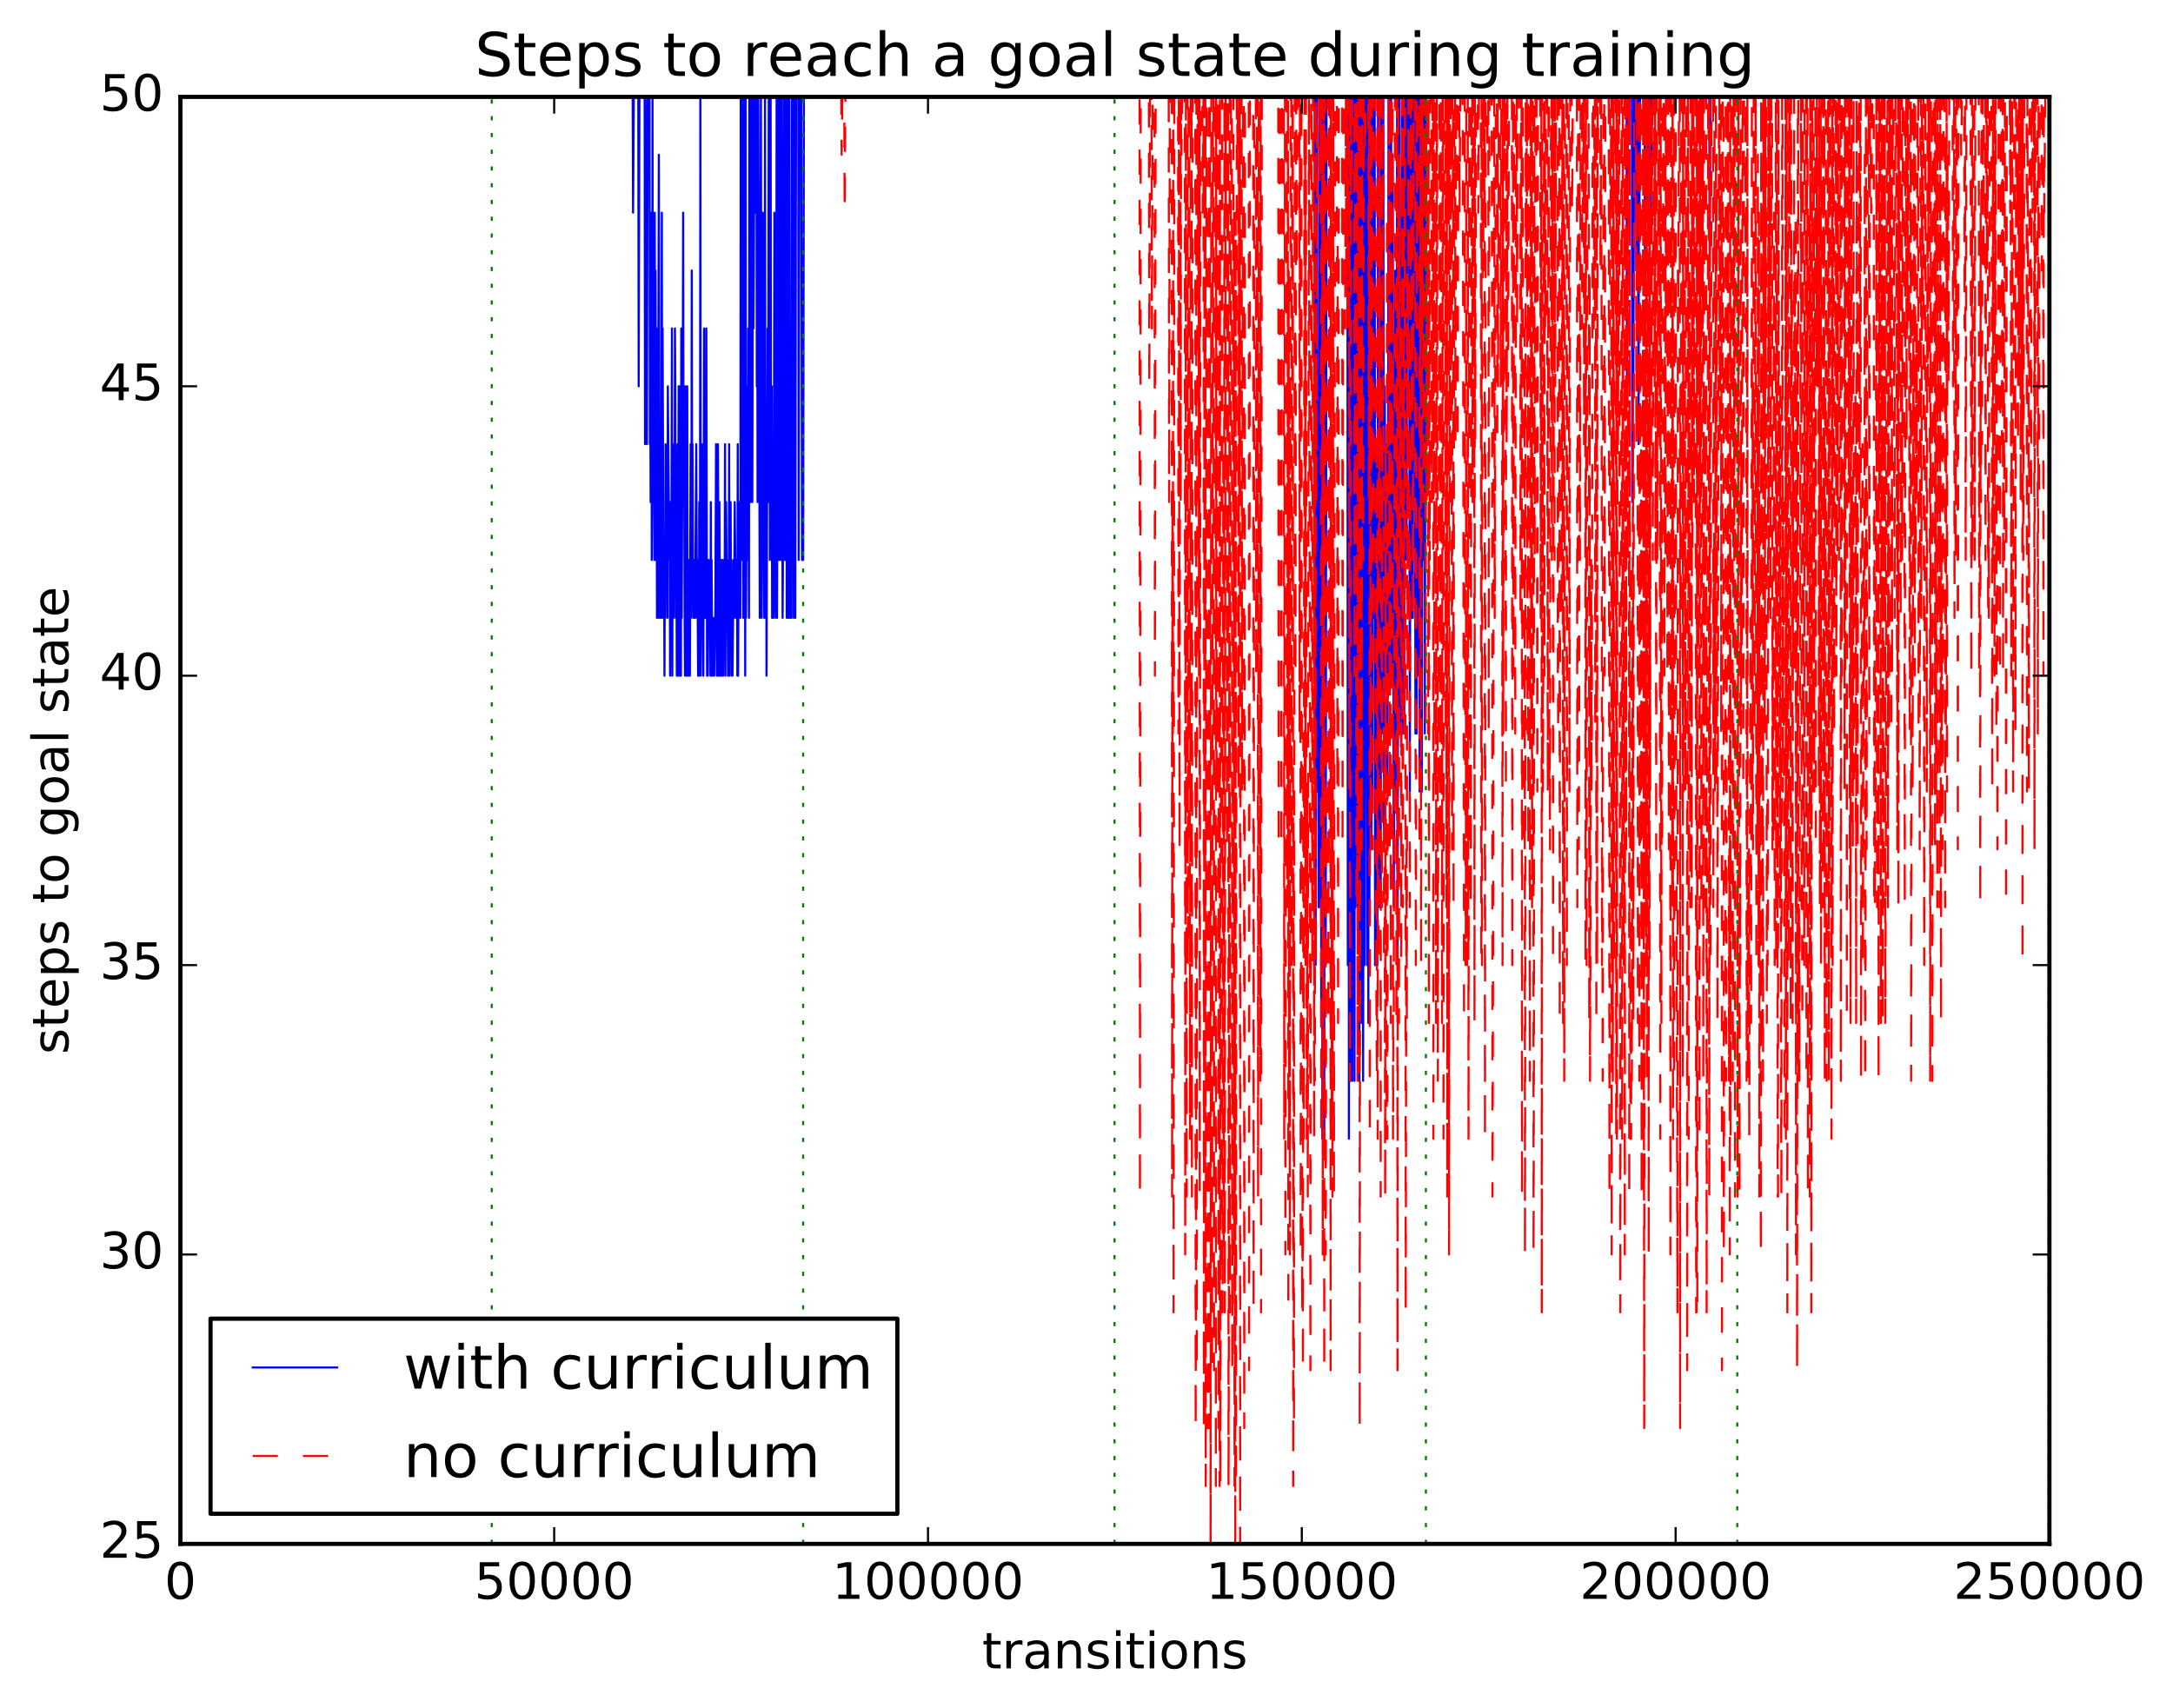 <?xml version="1.0" encoding="utf-8" standalone="no"?>
<!DOCTYPE svg PUBLIC "-//W3C//DTD SVG 1.1//EN"
  "http://www.w3.org/Graphics/SVG/1.1/DTD/svg11.dtd">
<!-- Created with matplotlib (http://matplotlib.org/) -->
<svg height="408pt" version="1.1" viewBox="0 0 519 408" width="519pt" xmlns="http://www.w3.org/2000/svg" xmlns:xlink="http://www.w3.org/1999/xlink">
 <defs>
  <style type="text/css">
*{stroke-linecap:butt;stroke-linejoin:round;stroke-miterlimit:100000;}
  </style>
 </defs>
 <g id="figure_1">
  <g id="patch_1">
   <path d="M 0 408.169 
L 519.589 408.169 
L 519.589 0 
L 0 0 
z
" style="fill:#ffffff;"/>
  </g>
  <g id="axes_1">
   <g id="patch_2">
    <path d="M 43.084 368.742 
L 489.484 368.742 
L 489.484 23.142 
L 43.084 23.142 
z
" style="fill:#ffffff;"/>
   </g>
   <g id="line2d_1">
    <path clip-path="url(#p1f579980d3)" d="M 43.173 23.142 
L 151.113 23.142 
L 151.202 50.79 
L 151.38 23.142 
L 152.452 23.142 
L 152.541 92.262 
L 152.72 23.142 
L 153.97 23.142 
L 154.059 106.086 
L 154.148 23.142 
L 154.237 36.966 
L 154.327 92.262 
L 154.416 50.79 
L 154.505 106.086 
L 154.684 23.142 
L 155.13 23.142 
L 155.219 106.086 
L 155.309 92.262 
L 155.398 119.91 
L 155.577 50.79 
L 155.666 133.734 
L 155.755 119.91 
L 155.844 23.142 
L 155.934 106.086 
L 156.023 78.438 
L 156.112 119.91 
L 156.202 92.262 
L 156.291 133.734 
L 156.38 50.79 
L 156.469 133.734 
L 156.559 64.614 
L 156.648 106.086 
L 156.737 92.262 
L 156.826 106.086 
L 156.916 147.558 
L 157.005 78.438 
L 157.094 147.558 
L 157.362 36.966 
L 157.541 147.558 
L 157.63 119.91 
L 157.809 147.558 
L 157.898 133.734 
L 158.076 50.79 
L 158.166 147.558 
L 158.255 78.438 
L 158.434 133.734 
L 158.612 133.734 
L 158.701 161.382 
L 158.791 133.734 
L 158.88 147.558 
L 158.969 106.086 
L 159.148 119.91 
L 159.326 119.91 
L 159.416 147.558 
L 159.505 92.262 
L 159.862 133.734 
L 159.951 119.91 
L 160.041 161.382 
L 160.13 133.734 
L 160.308 147.558 
L 160.487 78.438 
L 160.576 161.382 
L 160.666 106.086 
L 160.844 147.558 
L 161.023 106.086 
L 161.112 133.734 
L 161.201 78.438 
L 161.29 92.262 
L 161.38 147.558 
L 161.558 133.734 
L 161.648 161.382 
L 161.826 106.086 
L 161.915 161.382 
L 162.094 92.262 
L 162.273 161.382 
L 162.362 92.262 
L 162.54 161.382 
L 162.63 161.382 
L 162.719 78.438 
L 162.808 147.558 
L 162.987 106.086 
L 163.076 92.262 
L 163.165 50.79 
L 163.255 119.91 
L 163.344 92.262 
L 163.522 147.558 
L 163.612 161.382 
L 163.701 92.262 
L 163.88 161.382 
L 163.969 133.734 
L 164.058 147.558 
L 164.147 92.262 
L 164.237 161.382 
L 164.326 133.734 
L 164.415 161.382 
L 164.683 133.734 
L 164.772 161.382 
L 164.951 106.086 
L 165.04 147.558 
L 165.13 133.734 
L 165.219 64.614 
L 165.308 119.91 
L 165.397 106.086 
L 165.576 147.558 
L 165.754 133.734 
L 165.933 147.558 
L 166.022 147.558 
L 166.201 119.91 
L 166.29 106.086 
L 166.469 147.558 
L 166.558 133.734 
L 166.737 161.382 
L 166.915 161.382 
L 167.004 119.91 
L 167.183 147.558 
L 167.272 23.142 
L 167.362 161.382 
L 167.451 147.558 
L 167.629 106.086 
L 167.808 147.558 
L 167.897 147.558 
L 167.986 161.382 
L 168.165 78.438 
L 168.254 147.558 
L 168.344 133.734 
L 168.522 147.558 
L 168.611 147.558 
L 168.701 78.438 
L 168.879 161.382 
L 168.969 147.558 
L 169.058 161.382 
L 169.236 133.734 
L 169.415 147.558 
L 169.594 147.558 
L 169.683 161.382 
L 169.772 119.91 
L 169.861 161.382 
L 169.951 133.734 
L 170.129 161.382 
L 170.308 147.558 
L 170.486 161.382 
L 170.576 161.382 
L 170.754 147.558 
L 170.843 147.558 
L 171.022 106.086 
L 171.201 161.382 
L 171.29 133.734 
L 171.379 161.382 
L 171.468 106.086 
L 171.736 161.382 
L 171.826 119.91 
L 172.004 161.382 
L 172.093 161.382 
L 172.272 133.734 
L 172.45 161.382 
L 172.629 133.734 
L 172.718 161.382 
L 172.897 133.734 
L 173.075 147.558 
L 173.165 106.086 
L 173.254 161.382 
L 173.433 119.91 
L 173.611 147.558 
L 173.79 147.558 
L 173.879 161.382 
L 173.968 133.734 
L 174.058 147.558 
L 174.147 106.086 
L 174.236 161.382 
L 174.325 119.91 
L 174.415 133.734 
L 174.504 119.91 
L 174.593 147.558 
L 174.682 133.734 
L 174.772 161.382 
L 174.861 147.558 
L 174.95 161.382 
L 175.218 133.734 
L 175.307 147.558 
L 175.486 119.91 
L 175.754 147.558 
L 175.932 133.734 
L 176.022 133.734 
L 176.111 161.382 
L 176.2 106.086 
L 176.29 161.382 
L 176.468 119.91 
L 176.557 133.734 
L 176.647 133.734 
L 176.736 119.91 
L 176.825 147.558 
L 176.914 23.142 
L 177.093 133.734 
L 177.182 119.91 
L 177.272 23.142 
L 177.45 119.91 
L 177.539 147.558 
L 177.629 23.142 
L 177.718 106.086 
L 177.807 23.142 
L 177.986 161.382 
L 178.075 23.142 
L 178.164 147.558 
L 178.254 133.734 
L 178.343 133.734 
L 178.432 92.262 
L 178.611 133.734 
L 178.7 78.438 
L 178.879 147.558 
L 178.968 23.142 
L 179.057 92.262 
L 179.146 23.142 
L 179.236 119.91 
L 179.325 23.142 
L 179.414 36.966 
L 179.504 23.142 
L 179.593 50.79 
L 179.682 119.91 
L 179.861 23.142 
L 179.95 78.438 
L 180.039 64.614 
L 180.218 23.142 
L 180.396 23.142 
L 180.486 50.79 
L 180.664 23.142 
L 180.754 92.262 
L 180.843 23.142 
L 180.932 119.91 
L 181.111 23.142 
L 181.468 147.558 
L 181.736 23.142 
L 181.914 147.558 
L 182.093 119.91 
L 182.182 50.79 
L 182.271 106.086 
L 182.361 92.262 
L 182.539 147.558 
L 182.628 147.558 
L 182.718 23.142 
L 182.807 133.734 
L 182.986 106.086 
L 183.075 161.382 
L 183.343 78.438 
L 183.432 119.91 
L 183.61 23.142 
L 183.7 119.91 
L 183.789 23.142 
L 183.878 133.734 
L 183.968 106.086 
L 184.057 23.142 
L 184.146 119.91 
L 184.235 106.086 
L 184.325 92.262 
L 184.414 147.558 
L 184.503 133.734 
L 184.682 147.558 
L 184.771 147.558 
L 184.95 50.79 
L 185.128 133.734 
L 185.307 147.558 
L 185.396 119.91 
L 185.485 23.142 
L 185.575 147.558 
L 185.664 119.91 
L 185.753 23.142 
L 185.842 119.91 
L 185.932 23.142 
L 186.021 133.734 
L 186.11 23.142 
L 186.2 133.734 
L 186.289 106.086 
L 186.378 23.142 
L 186.467 133.734 
L 186.646 23.142 
L 186.914 147.558 
L 187.092 119.91 
L 187.182 23.142 
L 187.271 133.734 
L 187.36 23.142 
L 187.45 119.91 
L 187.539 23.142 
L 187.628 133.734 
L 187.717 119.91 
L 187.807 23.142 
L 187.896 147.558 
L 188.074 23.142 
L 188.253 147.558 
L 188.342 147.558 
L 188.432 133.734 
L 188.521 23.142 
L 188.699 147.558 
L 188.789 106.086 
L 188.967 147.558 
L 189.057 147.558 
L 189.146 23.142 
L 189.235 133.734 
L 189.324 23.142 
L 189.414 133.734 
L 189.503 92.262 
L 189.592 147.558 
L 189.771 23.142 
L 189.949 147.558 
L 190.128 23.142 
L 190.664 23.142 
L 190.753 133.734 
L 190.931 23.142 
L 191.378 23.142 
L 191.556 133.734 
L 191.646 133.734 
L 191.735 119.91 
L 191.824 133.734 
L 192.003 23.142 
L 314.138 23.142 
L 314.227 230.502 
L 314.316 23.142 
L 314.406 64.614 
L 314.584 23.142 
L 314.674 189.03 
L 314.763 147.558 
L 314.941 216.678 
L 315.031 216.678 
L 315.209 23.142 
L 315.298 23.142 
L 315.388 202.854 
L 315.477 23.142 
L 315.566 244.326 
L 315.656 230.502 
L 315.745 23.142 
L 315.834 271.974 
L 315.923 244.326 
L 316.013 230.502 
L 316.102 258.15 
L 316.191 23.142 
L 316.281 271.974 
L 316.459 23.142 
L 316.638 230.502 
L 316.816 23.142 
L 321.816 23.142 
L 321.905 230.502 
L 322.084 23.142 
L 322.173 271.974 
L 322.352 23.142 
L 322.441 23.142 
L 322.53 258.15 
L 322.619 216.678 
L 322.709 202.854 
L 322.798 23.142 
L 322.977 258.15 
L 323.155 23.142 
L 323.423 23.142 
L 323.512 258.15 
L 323.602 23.142 
L 323.691 216.678 
L 323.869 23.142 
L 324.137 23.142 
L 324.226 216.678 
L 324.405 23.142 
L 324.494 23.142 
L 324.584 92.262 
L 324.673 258.15 
L 324.851 23.142 
L 325.119 23.142 
L 325.209 244.326 
L 325.387 23.142 
L 325.476 23.142 
L 325.566 258.15 
L 325.655 202.854 
L 325.834 23.142 
L 325.923 230.502 
L 326.012 189.03 
L 326.191 23.142 
L 326.28 23.142 
L 326.369 106.086 
L 326.458 36.966 
L 326.548 230.502 
L 326.726 23.142 
L 326.816 244.326 
L 326.905 23.142 
L 327.083 216.678 
L 327.173 23.142 
L 327.262 202.854 
L 327.351 189.03 
L 327.441 23.142 
L 327.53 202.854 
L 327.619 189.03 
L 327.708 23.142 
L 327.798 189.03 
L 327.887 23.142 
L 327.976 133.734 
L 328.066 50.79 
L 328.155 147.558 
L 328.333 23.142 
L 328.423 230.502 
L 328.512 189.03 
L 328.601 230.502 
L 328.69 106.086 
L 328.78 230.502 
L 328.869 216.678 
L 328.958 230.502 
L 329.048 189.03 
L 329.137 23.142 
L 329.226 64.614 
L 329.315 23.142 
L 329.494 216.678 
L 329.583 161.382 
L 329.673 133.734 
L 329.762 216.678 
L 329.94 23.142 
L 330.03 175.206 
L 330.119 133.734 
L 330.298 23.142 
L 330.387 23.142 
L 330.565 202.854 
L 330.744 92.262 
L 330.922 161.382 
L 331.012 133.734 
L 331.101 147.558 
L 331.19 106.086 
L 331.369 189.03 
L 331.547 119.91 
L 331.637 23.142 
L 331.815 161.382 
L 331.994 23.142 
L 332.083 36.966 
L 332.262 23.142 
L 332.351 161.382 
L 332.44 147.558 
L 332.53 147.558 
L 332.619 36.966 
L 332.797 161.382 
L 332.887 216.678 
L 332.976 189.03 
L 333.065 119.91 
L 333.154 189.03 
L 333.244 64.614 
L 333.333 189.03 
L 333.422 161.382 
L 333.512 175.206 
L 333.69 23.142 
L 333.779 230.502 
L 333.869 189.03 
L 333.958 23.142 
L 334.137 119.91 
L 334.226 23.142 
L 334.315 64.614 
L 334.404 175.206 
L 334.583 106.086 
L 334.672 106.086 
L 334.762 133.734 
L 334.851 23.142 
L 334.94 175.206 
L 335.029 23.142 
L 335.119 92.262 
L 335.208 23.142 
L 335.386 175.206 
L 335.476 23.142 
L 335.654 64.614 
L 335.833 23.142 
L 335.922 133.734 
L 336.101 36.966 
L 336.279 23.142 
L 336.547 23.142 
L 336.726 189.03 
L 336.994 23.142 
L 337.083 23.142 
L 337.261 147.558 
L 337.351 23.142 
L 337.44 147.558 
L 337.529 23.142 
L 337.618 106.086 
L 337.797 23.142 
L 337.886 23.142 
L 338.065 175.206 
L 338.243 23.142 
L 338.333 175.206 
L 338.422 23.142 
L 338.511 161.382 
L 338.601 147.558 
L 338.69 23.142 
L 338.779 106.086 
L 338.868 23.142 
L 339.047 189.03 
L 339.226 23.142 
L 339.315 23.142 
L 339.404 147.558 
L 339.493 133.734 
L 339.583 189.03 
L 339.761 23.142 
L 339.94 133.734 
L 340.118 23.142 
L 340.297 175.206 
L 340.565 23.142 
L 388.508 23.142 
L 388.597 92.262 
L 388.776 23.142 
L 389.758 23.142 
L 389.847 119.91 
L 389.937 64.614 
L 390.115 92.262 
L 390.294 23.142 
L 390.74 23.142 
L 390.829 64.614 
L 391.008 23.142 
L 391.097 23.142 
L 391.365 106.086 
L 391.454 23.142 
L 391.544 50.79 
L 391.722 23.142 
L 392.794 23.142 
L 392.883 64.614 
L 393.061 23.142 
L 393.418 23.142 
L 393.508 50.79 
L 393.686 23.142 
L 394.222 23.142 
L 394.311 50.79 
L 394.49 23.142 
L 408.239 23.142 
L 408.328 64.614 
L 408.507 23.142 
L 489.305 23.142 
L 489.305 23.142 
" style="fill:none;stroke:#0000ff;stroke-linecap:square;stroke-width:0.5;"/>
   </g>
   <g id="line2d_2">
    <path clip-path="url(#p1f579980d3)" d="M 43.173 23.142 
L 200.931 23.142 
L 201.02 36.966 
L 201.199 23.142 
L 201.645 23.142 
L 201.734 50.79 
L 201.913 23.142 
L 272.176 23.142 
L 272.266 285.798 
L 272.444 23.142 
L 274.408 23.142 
L 274.498 92.262 
L 274.676 23.142 
L 275.033 23.142 
L 275.122 78.438 
L 275.301 23.142 
L 275.747 23.142 
L 275.837 161.382 
L 276.015 23.142 
L 279.14 23.142 
L 279.229 119.91 
L 279.408 23.142 
L 279.854 23.142 
L 279.944 285.798 
L 280.033 119.91 
L 280.122 175.206 
L 280.211 23.142 
L 280.301 313.446 
L 280.479 23.142 
L 281.372 23.142 
L 281.461 175.206 
L 281.551 23.142 
L 281.729 202.854 
L 281.908 23.142 
L 281.997 119.91 
L 282.086 23.142 
L 282.176 36.966 
L 282.354 23.142 
L 282.979 23.142 
L 283.068 299.622 
L 283.247 23.142 
L 283.426 285.798 
L 283.604 23.142 
L 283.693 230.502 
L 283.872 23.142 
L 283.961 202.854 
L 284.05 23.142 
L 284.229 271.974 
L 284.408 23.142 
L 284.497 36.966 
L 284.586 23.142 
L 284.675 285.798 
L 284.854 23.142 
L 285.479 23.142 
L 285.568 341.094 
L 285.658 299.622 
L 285.747 23.142 
L 285.836 327.27 
L 286.015 23.142 
L 286.104 23.142 
L 286.193 64.614 
L 286.282 23.142 
L 286.372 161.382 
L 286.461 23.142 
L 286.55 285.798 
L 286.729 23.142 
L 287.175 23.142 
L 287.265 50.79 
L 287.443 23.142 
L 287.532 341.094 
L 287.711 23.142 
L 287.8 341.094 
L 287.89 23.142 
L 287.979 354.918 
L 288.157 23.142 
L 288.247 23.142 
L 288.425 341.094 
L 288.514 341.094 
L 288.604 299.622 
L 288.782 23.142 
L 288.872 341.094 
L 288.961 23.142 
L 289.139 368.742 
L 289.318 23.142 
L 289.497 327.27 
L 289.675 23.142 
L 289.854 23.142 
L 289.943 327.27 
L 290.122 23.142 
L 290.3 23.142 
L 290.389 354.918 
L 290.479 23.142 
L 290.568 189.03 
L 290.746 23.142 
L 290.836 23.142 
L 291.014 341.094 
L 291.104 23.142 
L 291.282 354.918 
L 291.371 23.142 
L 291.461 354.918 
L 291.907 23.142 
L 291.996 313.446 
L 292.175 106.086 
L 292.264 299.622 
L 292.443 23.142 
L 292.532 313.446 
L 292.711 23.142 
L 292.8 50.79 
L 292.889 23.142 
L 293.068 202.854 
L 293.157 23.142 
L 293.246 161.382 
L 293.336 23.142 
L 293.425 354.918 
L 293.514 313.446 
L 293.693 23.142 
L 293.782 313.446 
L 293.961 23.142 
L 294.228 23.142 
L 294.318 327.27 
L 294.586 23.142 
L 294.675 299.622 
L 294.764 50.79 
L 294.853 354.918 
L 294.943 244.326 
L 295.032 368.742 
L 295.121 50.79 
L 295.21 354.918 
L 295.389 23.142 
L 295.478 23.142 
L 295.568 36.966 
L 295.746 23.142 
L 295.835 189.03 
L 295.925 23.142 
L 296.014 119.91 
L 296.103 23.142 
L 296.193 368.742 
L 296.371 23.142 
L 296.55 23.142 
L 296.639 189.03 
L 296.907 23.142 
L 297.085 23.142 
L 297.175 341.094 
L 297.353 23.142 
L 298.246 23.142 
L 298.335 327.27 
L 298.514 23.142 
L 299.317 23.142 
L 299.407 313.446 
L 299.585 23.142 
L 299.942 23.142 
L 300.032 161.382 
L 300.21 23.142 
L 300.389 23.142 
L 300.478 285.798 
L 300.657 23.142 
L 300.924 23.142 
L 301.014 258.15 
L 301.103 23.142 
L 301.192 313.446 
L 301.371 23.142 
L 305.299 23.142 
L 305.388 202.854 
L 305.567 23.142 
L 305.924 23.142 
L 306.013 202.854 
L 306.192 23.142 
L 306.638 23.142 
L 306.728 271.974 
L 306.906 23.142 
L 306.995 299.622 
L 307.085 244.326 
L 307.263 23.142 
L 307.353 23.142 
L 307.442 216.678 
L 307.62 23.142 
L 307.71 313.446 
L 307.799 64.614 
L 307.888 271.974 
L 307.978 92.262 
L 308.067 299.622 
L 308.245 23.142 
L 308.424 23.142 
L 308.513 230.502 
L 308.692 23.142 
L 308.781 23.142 
L 308.87 354.918 
L 308.96 189.03 
L 309.049 341.094 
L 309.227 23.142 
L 309.317 23.142 
L 309.406 161.382 
L 309.585 23.142 
L 309.674 64.614 
L 309.852 23.142 
L 310.299 23.142 
L 310.388 175.206 
L 310.477 23.142 
L 310.567 78.438 
L 310.656 299.622 
L 310.745 230.502 
L 310.834 23.142 
L 311.013 313.446 
L 311.102 285.798 
L 311.192 327.27 
L 311.281 175.206 
L 311.37 271.974 
L 311.549 23.142 
L 311.638 202.854 
L 311.727 36.966 
L 311.817 230.502 
L 311.906 23.142 
L 311.995 92.262 
L 312.084 271.974 
L 312.174 258.15 
L 312.263 189.03 
L 312.352 285.798 
L 312.62 23.142 
L 312.888 202.854 
L 312.977 327.27 
L 313.156 23.142 
L 313.245 23.142 
L 313.424 230.502 
L 313.602 23.142 
L 313.691 23.142 
L 313.87 271.974 
L 313.959 23.142 
L 314.049 258.15 
L 314.138 92.262 
L 314.227 230.502 
L 314.316 23.142 
L 314.406 119.91 
L 314.584 23.142 
L 315.031 23.142 
L 315.12 50.79 
L 315.298 23.142 
L 315.388 36.966 
L 315.477 23.142 
L 315.566 271.974 
L 315.745 23.142 
L 315.834 23.142 
L 315.923 299.622 
L 316.013 36.966 
L 316.102 216.678 
L 316.191 23.142 
L 316.281 327.27 
L 316.459 23.142 
L 316.548 36.966 
L 316.638 299.622 
L 317.084 23.142 
L 317.263 244.326 
L 317.352 23.142 
L 317.441 64.614 
L 317.53 202.854 
L 317.62 189.03 
L 317.709 23.142 
L 317.798 327.27 
L 317.888 23.142 
L 318.066 271.974 
L 318.155 23.142 
L 318.245 285.798 
L 318.423 23.142 
L 318.602 285.798 
L 318.87 23.142 
L 319.316 23.142 
L 319.405 189.03 
L 319.495 50.79 
L 319.584 244.326 
L 319.762 23.142 
L 320.566 23.142 
L 320.655 202.854 
L 320.834 23.142 
L 321.191 23.142 
L 321.28 78.438 
L 321.459 23.142 
L 321.548 64.614 
L 321.727 23.142 
L 321.816 78.438 
L 321.994 23.142 
L 322.173 23.142 
L 322.262 189.03 
L 322.352 23.142 
L 322.441 258.15 
L 322.709 23.142 
L 322.798 50.79 
L 322.977 23.142 
L 323.423 23.142 
L 323.512 161.382 
L 323.691 23.142 
L 323.869 23.142 
L 323.959 216.678 
L 324.137 23.142 
L 324.226 258.15 
L 324.405 23.142 
L 324.673 23.142 
L 324.762 341.094 
L 324.941 23.142 
L 325.119 23.142 
L 325.209 202.854 
L 325.387 23.142 
L 325.476 23.142 
L 325.566 133.734 
L 325.744 23.142 
L 325.923 23.142 
L 326.012 36.966 
L 326.191 23.142 
L 326.816 23.142 
L 326.905 119.91 
L 326.994 23.142 
L 327.173 271.974 
L 327.262 23.142 
L 327.351 202.854 
L 327.441 189.03 
L 327.619 23.142 
L 327.708 106.086 
L 327.798 23.142 
L 327.887 202.854 
L 328.066 23.142 
L 328.423 23.142 
L 328.601 216.678 
L 328.869 258.15 
L 328.958 23.142 
L 329.048 271.974 
L 329.137 133.734 
L 329.226 230.502 
L 329.405 23.142 
L 329.494 133.734 
L 329.673 23.142 
L 329.762 285.798 
L 329.851 23.142 
L 330.03 216.678 
L 330.208 23.142 
L 330.298 23.142 
L 330.387 50.79 
L 330.565 230.502 
L 330.655 175.206 
L 330.833 285.798 
L 330.922 106.086 
L 331.101 258.15 
L 331.19 271.974 
L 331.28 50.79 
L 331.369 271.974 
L 331.547 119.91 
L 331.726 23.142 
L 331.905 202.854 
L 331.994 175.206 
L 332.083 23.142 
L 332.172 244.326 
L 332.262 23.142 
L 332.351 106.086 
L 332.44 23.142 
L 332.53 119.91 
L 332.619 23.142 
L 332.708 271.974 
L 332.797 244.326 
L 332.887 244.326 
L 333.154 23.142 
L 333.333 23.142 
L 333.512 244.326 
L 333.69 23.142 
L 333.779 327.27 
L 333.958 23.142 
L 334.137 244.326 
L 334.226 36.966 
L 334.404 133.734 
L 334.494 78.438 
L 334.672 230.502 
L 334.851 23.142 
L 335.029 216.678 
L 335.119 175.206 
L 335.297 23.142 
L 335.386 175.206 
L 335.565 23.142 
L 335.744 313.446 
L 335.922 202.854 
L 336.011 244.326 
L 336.101 64.614 
L 336.19 161.382 
L 336.279 133.734 
L 336.369 23.142 
L 336.458 161.382 
L 336.547 23.142 
L 336.726 216.678 
L 336.904 23.142 
L 336.994 23.142 
L 337.172 106.086 
L 337.261 23.142 
L 337.44 147.558 
L 337.618 23.142 
L 337.886 23.142 
L 338.154 230.502 
L 338.243 189.03 
L 338.333 23.142 
L 338.422 78.438 
L 338.601 23.142 
L 338.958 23.142 
L 339.047 202.854 
L 339.136 23.142 
L 339.226 92.262 
L 339.315 23.142 
L 339.404 230.502 
L 339.672 23.142 
L 339.761 78.438 
L 339.85 23.142 
L 339.94 119.91 
L 340.118 23.142 
L 340.208 23.142 
L 340.297 64.614 
L 340.386 23.142 
L 340.475 175.206 
L 340.654 23.142 
L 340.743 119.91 
L 340.833 106.086 
L 341.011 23.142 
L 341.1 175.206 
L 341.19 23.142 
L 341.279 244.326 
L 341.368 64.614 
L 341.458 133.734 
L 341.636 23.142 
L 341.904 23.142 
L 341.993 119.91 
L 342.172 23.142 
L 342.261 23.142 
L 342.35 271.974 
L 342.44 23.142 
L 342.618 189.03 
L 342.797 23.142 
L 342.886 23.142 
L 342.975 244.326 
L 343.154 23.142 
L 343.243 36.966 
L 343.422 258.15 
L 343.779 23.142 
L 343.868 23.142 
L 343.957 202.854 
L 344.136 23.142 
L 344.225 23.142 
L 344.404 244.326 
L 344.582 23.142 
L 344.672 23.142 
L 344.761 271.974 
L 344.939 23.142 
L 345.207 23.142 
L 345.297 175.206 
L 345.386 23.142 
L 345.475 216.678 
L 345.564 23.142 
L 345.654 285.798 
L 345.743 23.142 
L 345.832 50.79 
L 346.011 23.142 
L 346.1 299.622 
L 346.279 23.142 
L 346.457 23.142 
L 346.546 119.91 
L 346.636 23.142 
L 346.814 202.854 
L 346.904 23.142 
L 346.993 50.79 
L 347.082 23.142 
L 347.171 216.678 
L 347.35 23.142 
L 347.529 23.142 
L 347.618 106.086 
L 347.796 23.142 
L 347.886 23.142 
L 348.154 106.086 
L 348.332 23.142 
L 348.511 23.142 
L 348.6 50.79 
L 348.778 23.142 
L 349.314 23.142 
L 349.403 36.966 
L 349.671 244.326 
L 349.85 23.142 
L 350.028 230.502 
L 350.118 216.678 
L 350.207 23.142 
L 350.386 230.502 
L 350.475 175.206 
L 350.564 23.142 
L 350.743 271.974 
L 350.921 23.142 
L 351.01 64.614 
L 351.189 23.142 
L 351.278 216.678 
L 351.457 23.142 
L 351.635 23.142 
L 351.725 119.91 
L 351.903 23.142 
L 352.082 23.142 
L 352.171 244.326 
L 352.26 23.142 
L 352.35 106.086 
L 352.528 23.142 
L 352.975 23.142 
L 353.064 50.79 
L 353.242 23.142 
L 353.689 23.142 
L 353.778 230.502 
L 353.867 23.142 
L 353.957 230.502 
L 354.135 23.142 
L 354.314 64.614 
L 354.403 23.142 
L 354.492 50.79 
L 354.582 23.142 
L 354.671 271.974 
L 354.85 23.142 
L 355.117 23.142 
L 355.207 36.966 
L 355.385 23.142 
L 355.474 23.142 
L 355.564 175.206 
L 355.742 23.142 
L 356.278 23.142 
L 356.367 78.438 
L 356.457 285.798 
L 356.546 258.15 
L 356.635 216.678 
L 356.814 23.142 
L 356.903 23.142 
L 356.992 147.558 
L 357.082 119.91 
L 357.26 23.142 
L 357.528 23.142 
L 357.617 106.086 
L 357.706 23.142 
L 357.796 92.262 
L 357.974 23.142 
L 358.331 23.142 
L 358.421 92.262 
L 358.599 23.142 
L 358.689 23.142 
L 358.867 230.502 
L 358.956 23.142 
L 359.046 175.206 
L 359.224 23.142 
L 359.314 36.966 
L 359.403 23.142 
L 359.492 50.79 
L 359.671 189.03 
L 359.76 23.142 
L 359.849 106.086 
L 360.028 23.142 
L 360.117 23.142 
L 360.206 92.262 
L 360.385 23.142 
L 361.099 23.142 
L 361.188 230.502 
L 361.367 23.142 
L 361.456 161.382 
L 361.635 23.142 
L 361.813 23.142 
L 361.903 175.206 
L 362.081 23.142 
L 362.26 23.142 
L 362.349 78.438 
L 362.528 23.142 
L 363.063 23.142 
L 363.153 147.558 
L 363.331 23.142 
L 363.42 23.142 
L 363.51 285.798 
L 363.688 23.142 
L 363.867 202.854 
L 364.045 189.03 
L 364.135 78.438 
L 364.224 299.622 
L 364.313 216.678 
L 364.402 23.142 
L 364.492 64.614 
L 364.67 23.142 
L 364.849 175.206 
L 364.938 23.142 
L 365.027 202.854 
L 365.206 23.142 
L 365.385 258.15 
L 365.563 23.142 
L 365.652 36.966 
L 365.742 175.206 
L 365.831 23.142 
L 365.92 216.678 
L 366.099 23.142 
L 366.188 23.142 
L 366.277 299.622 
L 366.367 244.326 
L 366.456 23.142 
L 366.545 133.734 
L 366.724 23.142 
L 366.813 23.142 
L 366.902 36.966 
L 366.992 23.142 
L 367.17 189.03 
L 367.349 23.142 
L 367.884 23.142 
L 367.974 147.558 
L 368.152 23.142 
L 368.242 313.446 
L 368.331 23.142 
L 368.509 189.03 
L 368.599 161.382 
L 368.777 23.142 
L 368.866 161.382 
L 368.956 23.142 
L 369.045 78.438 
L 369.224 23.142 
L 369.491 23.142 
L 369.67 189.03 
L 369.849 23.142 
L 369.938 23.142 
L 370.027 189.03 
L 370.116 175.206 
L 370.206 202.854 
L 370.384 36.966 
L 370.563 23.142 
L 370.652 133.734 
L 370.831 23.142 
L 370.92 230.502 
L 371.188 23.142 
L 371.277 133.734 
L 371.366 23.142 
L 371.456 92.262 
L 371.634 23.142 
L 371.902 23.142 
L 372.081 161.382 
L 372.17 175.206 
L 372.348 23.142 
L 372.438 23.142 
L 372.527 244.326 
L 372.706 23.142 
L 372.884 23.142 
L 372.973 147.558 
L 373.152 23.142 
L 373.33 244.326 
L 373.509 23.142 
L 373.598 258.15 
L 373.777 23.142 
L 374.134 23.142 
L 374.223 230.502 
L 374.402 23.142 
L 374.67 23.142 
L 374.848 189.03 
L 375.027 23.142 
L 375.384 23.142 
L 375.473 50.79 
L 375.652 23.142 
L 376.634 23.142 
L 376.723 216.678 
L 376.902 23.142 
L 377.08 202.854 
L 377.17 175.206 
L 377.259 23.142 
L 377.348 133.734 
L 377.527 23.142 
L 377.794 23.142 
L 377.884 78.438 
L 377.973 23.142 
L 378.062 50.79 
L 378.241 23.142 
L 378.33 106.086 
L 378.509 23.142 
L 378.598 23.142 
L 378.687 230.502 
L 378.777 23.142 
L 378.955 230.502 
L 379.134 23.142 
L 379.402 23.142 
L 379.491 64.614 
L 379.58 244.326 
L 379.669 64.614 
L 379.759 258.15 
L 379.848 230.502 
L 380.026 133.734 
L 380.116 189.03 
L 380.205 175.206 
L 380.384 23.142 
L 380.562 23.142 
L 380.651 78.438 
L 380.83 23.142 
L 380.919 23.142 
L 381.009 175.206 
L 381.098 23.142 
L 381.187 64.614 
L 381.276 244.326 
L 381.366 23.142 
L 381.455 230.502 
L 381.544 23.142 
L 381.634 36.966 
L 381.812 23.142 
L 382.169 23.142 
L 382.258 64.614 
L 382.437 23.142 
L 382.526 78.438 
L 382.616 230.502 
L 382.705 202.854 
L 382.794 258.15 
L 382.973 23.142 
L 383.151 23.142 
L 383.241 161.382 
L 383.419 23.142 
L 384.223 23.142 
L 384.401 285.798 
L 384.58 23.142 
L 384.669 50.79 
L 384.848 23.142 
L 384.937 299.622 
L 385.115 23.142 
L 385.205 258.15 
L 385.383 23.142 
L 385.473 230.502 
L 385.651 23.142 
L 385.919 23.142 
L 386.008 271.974 
L 386.098 23.142 
L 386.187 271.974 
L 386.365 23.142 
L 386.455 106.086 
L 386.633 23.142 
L 386.722 23.142 
L 386.99 313.446 
L 387.08 230.502 
L 387.258 23.142 
L 387.347 23.142 
L 387.437 271.974 
L 387.615 23.142 
L 387.794 230.502 
L 387.972 23.142 
L 388.062 299.622 
L 388.24 23.142 
L 388.33 23.142 
L 388.419 202.854 
L 388.508 23.142 
L 388.597 64.614 
L 388.687 23.142 
L 388.776 133.734 
L 388.954 23.142 
L 389.044 23.142 
L 389.133 285.798 
L 389.222 23.142 
L 389.401 271.974 
L 389.49 230.502 
L 389.579 271.974 
L 389.669 133.734 
L 389.758 258.15 
L 390.026 92.262 
L 390.115 244.326 
L 390.294 23.142 
L 390.74 23.142 
L 390.829 106.086 
L 391.008 23.142 
L 391.097 23.142 
L 391.186 244.326 
L 391.365 23.142 
L 391.544 258.15 
L 391.633 23.142 
L 391.722 202.854 
L 391.811 23.142 
L 391.901 202.854 
L 391.99 106.086 
L 392.079 285.798 
L 392.169 23.142 
L 392.258 285.798 
L 392.436 23.142 
L 392.704 341.094 
L 392.883 23.142 
L 392.972 216.678 
L 393.061 23.142 
L 393.151 230.502 
L 393.24 23.142 
L 393.329 258.15 
L 393.508 23.142 
L 393.597 23.142 
L 393.776 299.622 
L 393.865 23.142 
L 393.954 230.502 
L 394.043 23.142 
L 394.133 189.03 
L 394.222 23.142 
L 394.311 119.91 
L 394.579 23.142 
L 394.668 23.142 
L 394.758 133.734 
L 394.936 23.142 
L 395.115 23.142 
L 395.204 92.262 
L 395.293 23.142 
L 395.383 133.734 
L 395.472 23.142 
L 395.561 202.854 
L 395.74 23.142 
L 395.829 133.734 
L 396.097 23.142 
L 396.186 106.086 
L 396.365 23.142 
L 396.543 271.974 
L 396.633 23.142 
L 396.811 244.326 
L 396.9 119.91 
L 396.99 202.854 
L 397.079 23.142 
L 397.168 64.614 
L 397.347 23.142 
L 397.436 23.142 
L 397.525 161.382 
L 397.704 23.142 
L 397.793 133.734 
L 397.882 23.142 
L 397.972 78.438 
L 398.15 23.142 
L 398.24 161.382 
L 398.418 23.142 
L 398.597 202.854 
L 398.775 23.142 
L 398.865 23.142 
L 398.954 299.622 
L 399.132 23.142 
L 399.4 216.678 
L 399.49 23.142 
L 399.579 271.974 
L 399.757 23.142 
L 399.847 258.15 
L 400.204 23.142 
L 400.382 202.854 
L 400.65 313.446 
L 400.739 64.614 
L 400.829 78.438 
L 401.007 23.142 
L 401.186 23.142 
L 401.275 341.094 
L 401.364 92.262 
L 401.454 147.558 
L 401.543 23.142 
L 401.632 119.91 
L 401.811 23.142 
L 401.9 258.15 
L 401.989 23.142 
L 402.079 189.03 
L 402.257 23.142 
L 402.346 23.142 
L 402.525 189.03 
L 402.704 23.142 
L 402.882 23.142 
L 402.971 327.27 
L 403.15 23.142 
L 403.239 23.142 
L 403.329 271.974 
L 403.507 64.614 
L 403.686 216.678 
L 403.775 23.142 
L 403.864 202.854 
L 403.954 23.142 
L 404.043 216.678 
L 404.132 23.142 
L 404.221 133.734 
L 404.4 23.142 
L 404.489 50.79 
L 404.578 119.91 
L 404.757 23.142 
L 404.936 23.142 
L 405.114 313.446 
L 405.203 313.446 
L 405.293 23.142 
L 405.382 313.446 
L 405.471 23.142 
L 405.65 161.382 
L 405.739 147.558 
L 405.828 23.142 
L 405.918 271.974 
L 406.007 23.142 
L 406.096 119.91 
L 406.275 23.142 
L 406.364 216.678 
L 406.543 23.142 
L 406.632 78.438 
L 406.721 23.142 
L 406.81 258.15 
L 406.989 23.142 
L 407.078 175.206 
L 407.168 147.558 
L 407.257 92.262 
L 407.346 216.678 
L 407.525 23.142 
L 407.614 313.446 
L 407.971 23.142 
L 408.06 23.142 
L 408.15 64.614 
L 408.239 285.798 
L 408.418 23.142 
L 408.507 230.502 
L 408.775 23.142 
L 409.132 23.142 
L 409.221 216.678 
L 409.31 133.734 
L 409.4 175.206 
L 409.489 23.142 
L 409.578 189.03 
L 409.667 175.206 
L 409.846 23.142 
L 409.935 189.03 
L 410.025 36.966 
L 410.203 244.326 
L 410.292 189.03 
L 410.56 23.142 
L 410.65 23.142 
L 410.739 106.086 
L 410.828 92.262 
L 411.007 23.142 
L 411.096 175.206 
L 411.185 36.966 
L 411.274 327.27 
L 411.453 23.142 
L 411.632 23.142 
L 411.721 299.622 
L 411.81 258.15 
L 412.078 230.502 
L 412.167 23.142 
L 412.257 258.15 
L 412.346 230.502 
L 412.524 23.142 
L 412.614 23.142 
L 412.703 161.382 
L 412.792 23.142 
L 412.971 258.15 
L 413.06 202.854 
L 413.149 299.622 
L 413.239 23.142 
L 413.328 271.974 
L 413.417 23.142 
L 413.506 78.438 
L 413.596 119.91 
L 413.685 92.262 
L 413.774 23.142 
L 413.864 258.15 
L 413.953 202.854 
L 414.042 23.142 
L 414.221 133.734 
L 414.31 23.142 
L 414.399 285.798 
L 414.578 23.142 
L 414.846 23.142 
L 415.024 285.798 
L 415.203 23.142 
L 415.471 285.798 
L 415.56 202.854 
L 415.649 230.502 
L 415.738 23.142 
L 415.828 175.206 
L 415.917 106.086 
L 416.006 161.382 
L 416.185 23.142 
L 416.274 23.142 
L 416.363 189.03 
L 416.542 23.142 
L 416.81 23.142 
L 416.899 78.438 
L 417.078 23.142 
L 417.167 258.15 
L 417.256 230.502 
L 417.346 23.142 
L 417.435 258.15 
L 417.524 244.326 
L 417.703 202.854 
L 417.792 271.974 
L 418.06 147.558 
L 418.149 175.206 
L 418.238 244.326 
L 418.417 23.142 
L 418.506 202.854 
L 418.595 92.262 
L 418.685 202.854 
L 418.863 23.142 
L 419.042 175.206 
L 419.31 23.142 
L 419.488 230.502 
L 419.667 92.262 
L 419.756 202.854 
L 419.845 36.966 
L 420.024 230.502 
L 420.113 50.79 
L 420.202 285.798 
L 420.381 119.91 
L 420.56 299.622 
L 420.649 23.142 
L 420.738 202.854 
L 420.827 23.142 
L 421.006 244.326 
L 421.095 258.15 
L 421.185 23.142 
L 421.274 106.086 
L 421.363 23.142 
L 421.452 175.206 
L 421.542 147.558 
L 421.631 23.142 
L 421.72 92.262 
L 421.81 23.142 
L 421.988 244.326 
L 422.077 189.03 
L 422.167 230.502 
L 422.256 216.678 
L 422.345 23.142 
L 422.434 147.558 
L 422.613 23.142 
L 422.702 92.262 
L 422.792 23.142 
L 422.881 147.558 
L 423.059 23.142 
L 423.238 23.142 
L 423.327 202.854 
L 423.417 147.558 
L 423.506 202.854 
L 423.684 50.79 
L 423.863 230.502 
L 424.131 23.142 
L 424.22 230.502 
L 424.399 23.142 
L 424.577 285.798 
L 424.666 285.798 
L 424.756 23.142 
L 425.113 216.678 
L 425.202 92.262 
L 425.381 258.15 
L 425.47 285.798 
L 425.649 23.142 
L 425.738 23.142 
L 425.827 189.03 
L 425.916 119.91 
L 426.184 230.502 
L 426.274 271.974 
L 426.452 23.142 
L 426.541 271.974 
L 426.72 23.142 
L 426.898 313.446 
L 426.988 23.142 
L 427.166 230.502 
L 427.345 23.142 
L 427.434 50.79 
L 427.523 23.142 
L 427.702 244.326 
L 427.791 23.142 
L 427.881 92.262 
L 427.97 64.614 
L 428.148 244.326 
L 428.238 92.262 
L 428.327 161.382 
L 428.506 23.142 
L 428.595 161.382 
L 428.684 64.614 
L 428.773 92.262 
L 428.863 50.79 
L 428.952 299.622 
L 429.041 78.438 
L 429.22 327.27 
L 429.398 23.142 
L 429.488 23.142 
L 429.577 258.15 
L 429.666 216.678 
L 429.755 258.15 
L 430.113 23.142 
L 430.202 36.966 
L 430.291 216.678 
L 430.38 202.854 
L 430.47 244.326 
L 430.559 23.142 
L 430.916 230.502 
L 431.005 23.142 
L 431.095 133.734 
L 431.362 23.142 
L 431.452 258.15 
L 431.541 23.142 
L 431.63 133.734 
L 431.72 23.142 
L 431.809 285.798 
L 431.987 64.614 
L 432.077 78.438 
L 432.166 50.79 
L 432.255 285.798 
L 432.345 23.142 
L 432.434 258.15 
L 432.523 23.142 
L 432.612 313.446 
L 432.791 23.142 
L 432.88 23.142 
L 432.97 189.03 
L 433.148 23.142 
L 433.237 64.614 
L 433.327 189.03 
L 433.416 36.966 
L 433.505 78.438 
L 433.594 23.142 
L 433.684 202.854 
L 433.773 23.142 
L 433.862 92.262 
L 433.952 23.142 
L 434.13 92.262 
L 434.309 23.142 
L 434.398 189.03 
L 434.577 23.142 
L 434.666 216.678 
L 434.844 23.142 
L 434.934 230.502 
L 435.112 23.142 
L 435.202 64.614 
L 435.291 23.142 
L 435.38 216.678 
L 435.469 23.142 
L 435.559 202.854 
L 435.737 23.142 
L 435.826 258.15 
L 435.916 92.262 
L 436.005 147.558 
L 436.094 23.142 
L 436.273 258.15 
L 436.362 175.206 
L 436.541 23.142 
L 436.63 23.142 
L 436.719 92.262 
L 436.809 258.15 
L 436.898 23.142 
L 436.987 216.678 
L 437.166 23.142 
L 437.255 23.142 
L 437.434 271.974 
L 437.612 23.142 
L 437.701 230.502 
L 437.791 23.142 
L 437.88 106.086 
L 437.969 23.142 
L 438.058 175.206 
L 438.148 147.558 
L 438.237 133.734 
L 438.416 23.142 
L 438.505 23.142 
L 438.594 161.382 
L 438.773 23.142 
L 438.862 133.734 
L 439.041 23.142 
L 439.13 23.142 
L 439.219 133.734 
L 439.398 23.142 
L 439.576 23.142 
L 439.666 258.15 
L 439.844 23.142 
L 439.933 161.382 
L 440.023 119.91 
L 440.201 23.142 
L 440.469 23.142 
L 440.558 189.03 
L 440.648 23.142 
L 440.737 161.382 
L 440.826 23.142 
L 440.915 64.614 
L 441.005 23.142 
L 441.094 244.326 
L 441.273 23.142 
L 441.362 78.438 
L 441.451 23.142 
L 441.54 119.91 
L 441.719 23.142 
L 441.808 216.678 
L 441.898 78.438 
L 441.987 244.326 
L 442.165 23.142 
L 442.255 23.142 
L 442.344 189.03 
L 442.433 119.91 
L 442.522 202.854 
L 442.701 23.142 
L 442.79 189.03 
L 442.969 106.086 
L 443.058 106.086 
L 443.147 92.262 
L 443.326 244.326 
L 443.415 23.142 
L 443.505 64.614 
L 443.594 78.438 
L 443.683 202.854 
L 443.862 23.142 
L 444.04 23.142 
L 444.13 119.91 
L 444.308 23.142 
L 444.397 23.142 
L 444.487 258.15 
L 444.665 161.382 
L 444.844 106.086 
L 444.933 230.502 
L 445.112 133.734 
L 445.29 161.382 
L 445.379 36.966 
L 445.469 258.15 
L 445.558 230.502 
L 445.647 23.142 
L 445.826 202.854 
L 446.094 23.142 
L 446.183 23.142 
L 446.272 36.966 
L 446.362 23.142 
L 446.451 175.206 
L 446.629 23.142 
L 446.719 23.142 
L 446.897 50.79 
L 446.986 50.79 
L 447.165 23.142 
L 447.522 23.142 
L 447.611 216.678 
L 447.701 119.91 
L 447.79 216.678 
L 447.879 202.854 
L 447.969 189.03 
L 448.147 23.142 
L 448.326 216.678 
L 448.504 23.142 
L 448.594 23.142 
L 448.683 258.15 
L 448.772 23.142 
L 448.861 119.91 
L 449.04 23.142 
L 449.218 244.326 
L 449.397 23.142 
L 449.486 147.558 
L 449.576 23.142 
L 449.665 244.326 
L 449.754 23.142 
L 449.843 216.678 
L 449.933 23.142 
L 450.022 147.558 
L 450.111 23.142 
L 450.201 50.79 
L 450.29 244.326 
L 450.379 216.678 
L 450.468 175.206 
L 450.647 23.142 
L 450.826 23.142 
L 450.915 216.678 
L 451.093 23.142 
L 451.183 175.206 
L 451.361 23.142 
L 451.45 92.262 
L 451.54 23.142 
L 451.718 175.206 
L 451.808 23.142 
L 451.897 161.382 
L 451.986 23.142 
L 452.075 36.966 
L 452.254 23.142 
L 452.433 119.91 
L 452.522 147.558 
L 452.7 23.142 
L 452.879 23.142 
L 453.147 202.854 
L 453.325 23.142 
L 453.415 216.678 
L 453.504 23.142 
L 453.593 92.262 
L 453.682 23.142 
L 453.772 36.966 
L 453.861 23.142 
L 453.95 147.558 
L 454.129 23.142 
L 454.218 23.142 
L 454.307 133.734 
L 454.486 23.142 
L 454.754 23.142 
L 454.932 216.678 
L 455.111 23.142 
L 455.29 23.142 
L 455.379 106.086 
L 455.468 23.142 
L 455.557 78.438 
L 455.736 23.142 
L 455.825 78.438 
L 455.914 23.142 
L 456.093 175.206 
L 456.182 161.382 
L 456.361 23.142 
L 456.45 258.15 
L 456.539 202.854 
L 456.718 23.142 
L 456.807 189.03 
L 456.986 78.438 
L 457.075 133.734 
L 457.164 23.142 
L 457.343 161.382 
L 457.432 23.142 
L 457.522 133.734 
L 457.7 78.438 
L 457.789 119.91 
L 457.968 23.142 
L 458.146 23.142 
L 458.236 175.206 
L 458.325 78.438 
L 458.504 202.854 
L 458.682 23.142 
L 458.771 23.142 
L 458.861 147.558 
L 458.95 119.91 
L 459.039 23.142 
L 459.129 78.438 
L 459.307 23.142 
L 459.396 23.142 
L 459.575 230.502 
L 459.843 23.142 
L 460.021 106.086 
L 460.111 106.086 
L 460.2 189.03 
L 460.378 23.142 
L 460.468 92.262 
L 460.646 23.142 
L 460.736 50.79 
L 460.825 23.142 
L 460.914 78.438 
L 461.003 258.15 
L 461.182 23.142 
L 461.361 23.142 
L 461.539 258.15 
L 461.718 23.142 
L 461.896 23.142 
L 461.986 106.086 
L 462.075 23.142 
L 462.164 202.854 
L 462.253 23.142 
L 462.343 50.79 
L 462.432 189.03 
L 462.521 23.142 
L 462.7 216.678 
L 462.789 23.142 
L 463.057 147.558 
L 463.146 23.142 
L 463.235 216.678 
L 463.414 23.142 
L 463.593 244.326 
L 463.682 133.734 
L 463.771 175.206 
L 463.86 23.142 
L 463.95 202.854 
L 464.039 161.382 
L 464.218 23.142 
L 464.396 23.142 
L 464.485 36.966 
L 464.575 216.678 
L 464.664 36.966 
L 464.753 175.206 
L 464.932 23.142 
L 465.021 189.03 
L 465.11 36.966 
L 465.2 50.79 
L 465.289 50.79 
L 465.378 92.262 
L 465.557 23.142 
L 466.36 23.142 
L 466.45 92.262 
L 466.628 23.142 
L 466.717 23.142 
L 466.807 147.558 
L 466.985 23.142 
L 467.074 133.734 
L 467.253 23.142 
L 467.342 23.142 
L 467.432 119.91 
L 467.521 23.142 
L 467.61 202.854 
L 467.789 23.142 
L 468.324 23.142 
L 468.414 36.966 
L 468.592 23.142 
L 469.128 23.142 
L 469.217 78.438 
L 469.306 23.142 
L 469.485 133.734 
L 469.664 23.142 
L 470.646 23.142 
L 470.824 161.382 
L 471.003 23.142 
L 471.092 133.734 
L 471.271 23.142 
L 471.538 23.142 
L 471.628 133.734 
L 471.806 23.142 
L 472.61 23.142 
L 472.699 161.382 
L 472.788 106.086 
L 472.878 119.91 
L 472.967 216.678 
L 473.056 50.79 
L 473.146 119.91 
L 473.235 23.142 
L 473.324 36.966 
L 473.413 106.086 
L 473.503 23.142 
L 473.681 64.614 
L 473.86 23.142 
L 474.128 23.142 
L 474.217 133.734 
L 474.395 23.142 
L 474.485 23.142 
L 474.574 64.614 
L 474.753 23.142 
L 474.842 147.558 
L 474.931 119.91 
L 475.02 147.558 
L 475.199 23.142 
L 475.645 23.142 
L 475.824 189.03 
L 476.002 23.142 
L 476.092 133.734 
L 476.27 23.142 
L 476.36 161.382 
L 476.449 23.142 
L 476.538 78.438 
L 476.627 23.142 
L 476.806 175.206 
L 476.895 78.438 
L 477.074 202.854 
L 477.342 23.142 
L 477.61 23.142 
L 477.699 161.382 
L 477.877 23.142 
L 478.056 23.142 
L 478.145 106.086 
L 478.324 23.142 
L 478.413 161.382 
L 478.502 23.142 
L 478.681 133.734 
L 478.859 23.142 
L 479.038 23.142 
L 479.127 216.678 
L 479.306 23.142 
L 480.02 23.142 
L 480.109 50.79 
L 480.199 23.142 
L 480.377 161.382 
L 480.556 23.142 
L 480.645 23.142 
L 480.824 189.03 
L 481.091 23.142 
L 481.27 23.142 
L 481.359 175.206 
L 481.538 23.142 
L 481.716 23.142 
L 481.806 50.79 
L 481.895 36.966 
L 481.984 106.086 
L 482.074 23.142 
L 482.163 92.262 
L 482.252 23.142 
L 482.341 78.438 
L 482.52 23.142 
L 482.609 119.91 
L 482.698 23.142 
L 482.788 106.086 
L 482.966 23.142 
L 483.056 230.502 
L 483.145 23.142 
L 483.234 133.734 
L 483.502 23.142 
L 484.038 23.142 
L 484.127 189.03 
L 484.216 23.142 
L 484.306 50.79 
L 484.484 92.262 
L 484.573 189.03 
L 484.752 23.142 
L 484.841 23.142 
L 484.93 36.966 
L 485.109 119.91 
L 485.288 23.142 
L 485.377 23.142 
L 485.466 50.79 
L 485.645 23.142 
L 485.823 23.142 
L 485.913 202.854 
L 486.002 23.142 
L 486.091 106.086 
L 486.27 23.142 
L 486.627 23.142 
L 486.716 175.206 
L 486.895 23.142 
L 486.984 119.91 
L 487.162 23.142 
L 487.609 23.142 
L 487.698 64.614 
L 487.877 23.142 
L 487.966 23.142 
L 488.055 161.382 
L 488.145 23.142 
L 488.234 50.79 
L 488.502 23.142 
L 489.484 23.142 
L 489.484 23.142 
" style="fill:none;stroke:#ff0000;stroke-dasharray:6,6;stroke-dashoffset:0.0;stroke-width:0.5;"/>
   </g>
   <g id="line2d_3">
    <path clip-path="url(#p1f579980d3)" d="M 117.454 368.742 
L 117.454 23.142 
" style="fill:none;stroke:#008000;stroke-dasharray:1,3;stroke-dashoffset:0.0;stroke-width:0.5;"/>
   </g>
   <g id="line2d_4">
    <path clip-path="url(#p1f579980d3)" d="M 191.824 368.742 
L 191.824 23.142 
" style="fill:none;stroke:#008000;stroke-dasharray:1,3;stroke-dashoffset:0.0;stroke-width:0.5;"/>
   </g>
   <g id="line2d_5">
    <path clip-path="url(#p1f579980d3)" d="M 266.194 368.742 
L 266.194 23.142 
" style="fill:none;stroke:#008000;stroke-dasharray:1,3;stroke-dashoffset:0.0;stroke-width:0.5;"/>
   </g>
   <g id="line2d_6">
    <path clip-path="url(#p1f579980d3)" d="M 340.565 368.742 
L 340.565 23.142 
" style="fill:none;stroke:#008000;stroke-dasharray:1,3;stroke-dashoffset:0.0;stroke-width:0.5;"/>
   </g>
   <g id="line2d_7">
    <path clip-path="url(#p1f579980d3)" d="M 414.935 368.742 
L 414.935 23.142 
" style="fill:none;stroke:#008000;stroke-dasharray:1,3;stroke-dashoffset:0.0;stroke-width:0.5;"/>
   </g>
   <g id="line2d_8">
    <path clip-path="url(#p1f579980d3)" d="M 489.305 368.742 
L 489.305 23.142 
" style="fill:none;stroke:#008000;stroke-dasharray:1,3;stroke-dashoffset:0.0;stroke-width:0.5;"/>
   </g>
   <g id="patch_3">
    <path d="M 43.084 368.742 
L 43.084 23.142 
" style="fill:none;stroke:#000000;stroke-linecap:square;stroke-linejoin:miter;"/>
   </g>
   <g id="patch_4">
    <path d="M 489.484 368.742 
L 489.484 23.142 
" style="fill:none;stroke:#000000;stroke-linecap:square;stroke-linejoin:miter;"/>
   </g>
   <g id="patch_5">
    <path d="M 43.084 368.742 
L 489.484 368.742 
" style="fill:none;stroke:#000000;stroke-linecap:square;stroke-linejoin:miter;"/>
   </g>
   <g id="patch_6">
    <path d="M 43.084 23.142 
L 489.484 23.142 
" style="fill:none;stroke:#000000;stroke-linecap:square;stroke-linejoin:miter;"/>
   </g>
   <g id="matplotlib.axis_1">
    <g id="xtick_1">
     <g id="line2d_9">
      <defs>
       <path d="M 0 0 
L 0 -4 
" id="me51d196669" style="stroke:#000000;stroke-width:0.5;"/>
      </defs>
      <g>
       <use style="stroke:#000000;stroke-width:0.5;" x="43.084" xlink:href="#me51d196669" y="368.742"/>
      </g>
     </g>
     <g id="line2d_10">
      <defs>
       <path d="M 0 0 
L 0 4 
" id="maf9214005d" style="stroke:#000000;stroke-width:0.5;"/>
      </defs>
      <g>
       <use style="stroke:#000000;stroke-width:0.5;" x="43.084" xlink:href="#maf9214005d" y="23.142"/>
      </g>
     </g>
     <g id="text_1">
      <!-- 0 -->
      <defs>
       <path d="M 31.781 66.406 
Q 24.172 66.406 20.328 58.906 
Q 16.5 51.422 16.5 36.375 
Q 16.5 21.391 20.328 13.891 
Q 24.172 6.391 31.781 6.391 
Q 39.453 6.391 43.281 13.891 
Q 47.125 21.391 47.125 36.375 
Q 47.125 51.422 43.281 58.906 
Q 39.453 66.406 31.781 66.406 
M 31.781 74.219 
Q 44.047 74.219 50.516 64.516 
Q 56.984 54.828 56.984 36.375 
Q 56.984 17.969 50.516 8.266 
Q 44.047 -1.422 31.781 -1.422 
Q 19.531 -1.422 13.062 8.266 
Q 6.594 17.969 6.594 36.375 
Q 6.594 54.828 13.062 64.516 
Q 19.531 74.219 31.781 74.219 
" id="BitstreamVeraSans-Roman-30"/>
      </defs>
      <g transform="translate(39.266 381.86)scale(0.12 -0.12)">
       <use xlink:href="#BitstreamVeraSans-Roman-30"/>
      </g>
     </g>
    </g>
    <g id="xtick_2">
     <g id="line2d_11">
      <g>
       <use style="stroke:#000000;stroke-width:0.5;" x="132.364" xlink:href="#me51d196669" y="368.742"/>
      </g>
     </g>
     <g id="line2d_12">
      <g>
       <use style="stroke:#000000;stroke-width:0.5;" x="132.364" xlink:href="#maf9214005d" y="23.142"/>
      </g>
     </g>
     <g id="text_2">
      <!-- 50000 -->
      <defs>
       <path d="M 10.797 72.906 
L 49.516 72.906 
L 49.516 64.594 
L 19.828 64.594 
L 19.828 46.734 
Q 21.969 47.469 24.109 47.828 
Q 26.266 48.188 28.422 48.188 
Q 40.625 48.188 47.75 41.5 
Q 54.891 34.812 54.891 23.391 
Q 54.891 11.625 47.562 5.094 
Q 40.234 -1.422 26.906 -1.422 
Q 22.312 -1.422 17.547 -0.641 
Q 12.797 0.141 7.719 1.703 
L 7.719 11.625 
Q 12.109 9.234 16.797 8.062 
Q 21.484 6.891 26.703 6.891 
Q 35.156 6.891 40.078 11.328 
Q 45.016 15.766 45.016 23.391 
Q 45.016 31 40.078 35.438 
Q 35.156 39.891 26.703 39.891 
Q 22.75 39.891 18.812 39.016 
Q 14.891 38.141 10.797 36.281 
z
" id="BitstreamVeraSans-Roman-35"/>
      </defs>
      <g transform="translate(113.276 381.86)scale(0.12 -0.12)">
       <use xlink:href="#BitstreamVeraSans-Roman-35"/>
       <use x="63.623" xlink:href="#BitstreamVeraSans-Roman-30"/>
       <use x="127.246" xlink:href="#BitstreamVeraSans-Roman-30"/>
       <use x="190.869" xlink:href="#BitstreamVeraSans-Roman-30"/>
       <use x="254.492" xlink:href="#BitstreamVeraSans-Roman-30"/>
      </g>
     </g>
    </g>
    <g id="xtick_3">
     <g id="line2d_13">
      <g>
       <use style="stroke:#000000;stroke-width:0.5;" x="221.644" xlink:href="#me51d196669" y="368.742"/>
      </g>
     </g>
     <g id="line2d_14">
      <g>
       <use style="stroke:#000000;stroke-width:0.5;" x="221.644" xlink:href="#maf9214005d" y="23.142"/>
      </g>
     </g>
     <g id="text_3">
      <!-- 100000 -->
      <defs>
       <path d="M 12.406 8.297 
L 28.516 8.297 
L 28.516 63.922 
L 10.984 60.406 
L 10.984 69.391 
L 28.422 72.906 
L 38.281 72.906 
L 38.281 8.297 
L 54.391 8.297 
L 54.391 0 
L 12.406 0 
z
" id="BitstreamVeraSans-Roman-31"/>
      </defs>
      <g transform="translate(198.739 381.86)scale(0.12 -0.12)">
       <use xlink:href="#BitstreamVeraSans-Roman-31"/>
       <use x="63.623" xlink:href="#BitstreamVeraSans-Roman-30"/>
       <use x="127.246" xlink:href="#BitstreamVeraSans-Roman-30"/>
       <use x="190.869" xlink:href="#BitstreamVeraSans-Roman-30"/>
       <use x="254.492" xlink:href="#BitstreamVeraSans-Roman-30"/>
       <use x="318.115" xlink:href="#BitstreamVeraSans-Roman-30"/>
      </g>
     </g>
    </g>
    <g id="xtick_4">
     <g id="line2d_15">
      <g>
       <use style="stroke:#000000;stroke-width:0.5;" x="310.924" xlink:href="#me51d196669" y="368.742"/>
      </g>
     </g>
     <g id="line2d_16">
      <g>
       <use style="stroke:#000000;stroke-width:0.5;" x="310.924" xlink:href="#maf9214005d" y="23.142"/>
      </g>
     </g>
     <g id="text_4">
      <!-- 150000 -->
      <g transform="translate(288.019 381.86)scale(0.12 -0.12)">
       <use xlink:href="#BitstreamVeraSans-Roman-31"/>
       <use x="63.623" xlink:href="#BitstreamVeraSans-Roman-35"/>
       <use x="127.246" xlink:href="#BitstreamVeraSans-Roman-30"/>
       <use x="190.869" xlink:href="#BitstreamVeraSans-Roman-30"/>
       <use x="254.492" xlink:href="#BitstreamVeraSans-Roman-30"/>
       <use x="318.115" xlink:href="#BitstreamVeraSans-Roman-30"/>
      </g>
     </g>
    </g>
    <g id="xtick_5">
     <g id="line2d_17">
      <g>
       <use style="stroke:#000000;stroke-width:0.5;" x="400.204" xlink:href="#me51d196669" y="368.742"/>
      </g>
     </g>
     <g id="line2d_18">
      <g>
       <use style="stroke:#000000;stroke-width:0.5;" x="400.204" xlink:href="#maf9214005d" y="23.142"/>
      </g>
     </g>
     <g id="text_5">
      <!-- 200000 -->
      <defs>
       <path d="M 19.188 8.297 
L 53.609 8.297 
L 53.609 0 
L 7.328 0 
L 7.328 8.297 
Q 12.938 14.109 22.625 23.891 
Q 32.328 33.688 34.812 36.531 
Q 39.547 41.844 41.422 45.531 
Q 43.312 49.219 43.312 52.781 
Q 43.312 58.594 39.234 62.25 
Q 35.156 65.922 28.609 65.922 
Q 23.969 65.922 18.812 64.312 
Q 13.672 62.703 7.812 59.422 
L 7.812 69.391 
Q 13.766 71.781 18.938 73 
Q 24.125 74.219 28.422 74.219 
Q 39.75 74.219 46.484 68.547 
Q 53.219 62.891 53.219 53.422 
Q 53.219 48.922 51.531 44.891 
Q 49.859 40.875 45.406 35.406 
Q 44.188 33.984 37.641 27.219 
Q 31.109 20.453 19.188 8.297 
" id="BitstreamVeraSans-Roman-32"/>
      </defs>
      <g transform="translate(377.299 381.86)scale(0.12 -0.12)">
       <use xlink:href="#BitstreamVeraSans-Roman-32"/>
       <use x="63.623" xlink:href="#BitstreamVeraSans-Roman-30"/>
       <use x="127.246" xlink:href="#BitstreamVeraSans-Roman-30"/>
       <use x="190.869" xlink:href="#BitstreamVeraSans-Roman-30"/>
       <use x="254.492" xlink:href="#BitstreamVeraSans-Roman-30"/>
       <use x="318.115" xlink:href="#BitstreamVeraSans-Roman-30"/>
      </g>
     </g>
    </g>
    <g id="xtick_6">
     <g id="line2d_19">
      <g>
       <use style="stroke:#000000;stroke-width:0.5;" x="489.484" xlink:href="#me51d196669" y="368.742"/>
      </g>
     </g>
     <g id="line2d_20">
      <g>
       <use style="stroke:#000000;stroke-width:0.5;" x="489.484" xlink:href="#maf9214005d" y="23.142"/>
      </g>
     </g>
     <g id="text_6">
      <!-- 250000 -->
      <g transform="translate(466.579 381.86)scale(0.12 -0.12)">
       <use xlink:href="#BitstreamVeraSans-Roman-32"/>
       <use x="63.623" xlink:href="#BitstreamVeraSans-Roman-35"/>
       <use x="127.246" xlink:href="#BitstreamVeraSans-Roman-30"/>
       <use x="190.869" xlink:href="#BitstreamVeraSans-Roman-30"/>
       <use x="254.492" xlink:href="#BitstreamVeraSans-Roman-30"/>
       <use x="318.115" xlink:href="#BitstreamVeraSans-Roman-30"/>
      </g>
     </g>
    </g>
    <g id="text_7">
     <!-- transitions -->
     <defs>
      <path d="M 9.422 54.688 
L 18.406 54.688 
L 18.406 0 
L 9.422 0 
z
M 9.422 75.984 
L 18.406 75.984 
L 18.406 64.594 
L 9.422 64.594 
z
" id="BitstreamVeraSans-Roman-69"/>
      <path d="M 44.281 53.078 
L 44.281 44.578 
Q 40.484 46.531 36.375 47.5 
Q 32.281 48.484 27.875 48.484 
Q 21.188 48.484 17.844 46.438 
Q 14.5 44.391 14.5 40.281 
Q 14.5 37.156 16.891 35.375 
Q 19.281 33.594 26.516 31.984 
L 29.594 31.297 
Q 39.156 29.25 43.188 25.516 
Q 47.219 21.781 47.219 15.094 
Q 47.219 7.469 41.188 3.016 
Q 35.156 -1.422 24.609 -1.422 
Q 20.219 -1.422 15.453 -0.562 
Q 10.688 0.297 5.422 2 
L 5.422 11.281 
Q 10.406 8.688 15.234 7.391 
Q 20.062 6.109 24.812 6.109 
Q 31.156 6.109 34.562 8.281 
Q 37.984 10.453 37.984 14.406 
Q 37.984 18.062 35.516 20.016 
Q 33.062 21.969 24.703 23.781 
L 21.578 24.516 
Q 13.234 26.266 9.516 29.906 
Q 5.812 33.547 5.812 39.891 
Q 5.812 47.609 11.281 51.797 
Q 16.75 56 26.812 56 
Q 31.781 56 36.172 55.266 
Q 40.578 54.547 44.281 53.078 
" id="BitstreamVeraSans-Roman-73"/>
      <path d="M 30.609 48.391 
Q 23.391 48.391 19.188 42.75 
Q 14.984 37.109 14.984 27.297 
Q 14.984 17.484 19.156 11.844 
Q 23.344 6.203 30.609 6.203 
Q 37.797 6.203 41.984 11.859 
Q 46.188 17.531 46.188 27.297 
Q 46.188 37.016 41.984 42.703 
Q 37.797 48.391 30.609 48.391 
M 30.609 56 
Q 42.328 56 49.016 48.375 
Q 55.719 40.766 55.719 27.297 
Q 55.719 13.875 49.016 6.219 
Q 42.328 -1.422 30.609 -1.422 
Q 18.844 -1.422 12.172 6.219 
Q 5.516 13.875 5.516 27.297 
Q 5.516 40.766 12.172 48.375 
Q 18.844 56 30.609 56 
" id="BitstreamVeraSans-Roman-6f"/>
      <path d="M 41.109 46.297 
Q 39.594 47.172 37.812 47.578 
Q 36.031 48 33.891 48 
Q 26.266 48 22.188 43.047 
Q 18.109 38.094 18.109 28.812 
L 18.109 0 
L 9.078 0 
L 9.078 54.688 
L 18.109 54.688 
L 18.109 46.188 
Q 20.953 51.172 25.484 53.578 
Q 30.031 56 36.531 56 
Q 37.453 56 38.578 55.875 
Q 39.703 55.766 41.062 55.516 
z
" id="BitstreamVeraSans-Roman-72"/>
      <path d="M 34.281 27.484 
Q 23.391 27.484 19.188 25 
Q 14.984 22.516 14.984 16.5 
Q 14.984 11.719 18.141 8.906 
Q 21.297 6.109 26.703 6.109 
Q 34.188 6.109 38.703 11.406 
Q 43.219 16.703 43.219 25.484 
L 43.219 27.484 
z
M 52.203 31.203 
L 52.203 0 
L 43.219 0 
L 43.219 8.297 
Q 40.141 3.328 35.547 0.953 
Q 30.953 -1.422 24.312 -1.422 
Q 15.922 -1.422 10.953 3.297 
Q 6 8.016 6 15.922 
Q 6 25.141 12.172 29.828 
Q 18.359 34.516 30.609 34.516 
L 43.219 34.516 
L 43.219 35.406 
Q 43.219 41.609 39.141 45 
Q 35.062 48.391 27.688 48.391 
Q 23 48.391 18.547 47.266 
Q 14.109 46.141 10.016 43.891 
L 10.016 52.203 
Q 14.938 54.109 19.578 55.047 
Q 24.219 56 28.609 56 
Q 40.484 56 46.344 49.844 
Q 52.203 43.703 52.203 31.203 
" id="BitstreamVeraSans-Roman-61"/>
      <path d="M 18.312 70.219 
L 18.312 54.688 
L 36.812 54.688 
L 36.812 47.703 
L 18.312 47.703 
L 18.312 18.016 
Q 18.312 11.328 20.141 9.422 
Q 21.969 7.516 27.594 7.516 
L 36.812 7.516 
L 36.812 0 
L 27.594 0 
Q 17.188 0 13.234 3.875 
Q 9.281 7.766 9.281 18.016 
L 9.281 47.703 
L 2.688 47.703 
L 2.688 54.688 
L 9.281 54.688 
L 9.281 70.219 
z
" id="BitstreamVeraSans-Roman-74"/>
      <path d="M 54.891 33.016 
L 54.891 0 
L 45.906 0 
L 45.906 32.719 
Q 45.906 40.484 42.875 44.328 
Q 39.844 48.188 33.797 48.188 
Q 26.516 48.188 22.312 43.547 
Q 18.109 38.922 18.109 30.906 
L 18.109 0 
L 9.078 0 
L 9.078 54.688 
L 18.109 54.688 
L 18.109 46.188 
Q 21.344 51.125 25.703 53.562 
Q 30.078 56 35.797 56 
Q 45.219 56 50.047 50.172 
Q 54.891 44.344 54.891 33.016 
" id="BitstreamVeraSans-Roman-6e"/>
     </defs>
     <g transform="translate(234.575 398.474)scale(0.12 -0.12)">
      <use xlink:href="#BitstreamVeraSans-Roman-74"/>
      <use x="39.209" xlink:href="#BitstreamVeraSans-Roman-72"/>
      <use x="80.322" xlink:href="#BitstreamVeraSans-Roman-61"/>
      <use x="141.602" xlink:href="#BitstreamVeraSans-Roman-6e"/>
      <use x="204.98" xlink:href="#BitstreamVeraSans-Roman-73"/>
      <use x="257.08" xlink:href="#BitstreamVeraSans-Roman-69"/>
      <use x="284.863" xlink:href="#BitstreamVeraSans-Roman-74"/>
      <use x="324.072" xlink:href="#BitstreamVeraSans-Roman-69"/>
      <use x="351.855" xlink:href="#BitstreamVeraSans-Roman-6f"/>
      <use x="413.037" xlink:href="#BitstreamVeraSans-Roman-6e"/>
      <use x="476.416" xlink:href="#BitstreamVeraSans-Roman-73"/>
     </g>
    </g>
   </g>
   <g id="matplotlib.axis_2">
    <g id="ytick_1">
     <g id="line2d_21">
      <defs>
       <path d="M 0 0 
L 4 0 
" id="m90a9fa2dbe" style="stroke:#000000;stroke-width:0.5;"/>
      </defs>
      <g>
       <use style="stroke:#000000;stroke-width:0.5;" x="43.084" xlink:href="#m90a9fa2dbe" y="368.742"/>
      </g>
     </g>
     <g id="line2d_22">
      <defs>
       <path d="M 0 0 
L -4 0 
" id="ma974bd425c" style="stroke:#000000;stroke-width:0.5;"/>
      </defs>
      <g>
       <use style="stroke:#000000;stroke-width:0.5;" x="489.484" xlink:href="#ma974bd425c" y="368.742"/>
      </g>
     </g>
     <g id="text_8">
      <!-- 25 -->
      <g transform="translate(23.814 372.053)scale(0.12 -0.12)">
       <use xlink:href="#BitstreamVeraSans-Roman-32"/>
       <use x="63.623" xlink:href="#BitstreamVeraSans-Roman-35"/>
      </g>
     </g>
    </g>
    <g id="ytick_2">
     <g id="line2d_23">
      <g>
       <use style="stroke:#000000;stroke-width:0.5;" x="43.084" xlink:href="#m90a9fa2dbe" y="299.622"/>
      </g>
     </g>
     <g id="line2d_24">
      <g>
       <use style="stroke:#000000;stroke-width:0.5;" x="489.484" xlink:href="#ma974bd425c" y="299.622"/>
      </g>
     </g>
     <g id="text_9">
      <!-- 30 -->
      <defs>
       <path d="M 40.578 39.312 
Q 47.656 37.797 51.625 33 
Q 55.609 28.219 55.609 21.188 
Q 55.609 10.406 48.188 4.484 
Q 40.766 -1.422 27.094 -1.422 
Q 22.516 -1.422 17.656 -0.516 
Q 12.797 0.391 7.625 2.203 
L 7.625 11.719 
Q 11.719 9.328 16.594 8.109 
Q 21.484 6.891 26.812 6.891 
Q 36.078 6.891 40.938 10.547 
Q 45.797 14.203 45.797 21.188 
Q 45.797 27.641 41.281 31.266 
Q 36.766 34.906 28.719 34.906 
L 20.219 34.906 
L 20.219 43.016 
L 29.109 43.016 
Q 36.375 43.016 40.234 45.922 
Q 44.094 48.828 44.094 54.297 
Q 44.094 59.906 40.109 62.906 
Q 36.141 65.922 28.719 65.922 
Q 24.656 65.922 20.016 65.031 
Q 15.375 64.156 9.812 62.312 
L 9.812 71.094 
Q 15.438 72.656 20.344 73.438 
Q 25.25 74.219 29.594 74.219 
Q 40.828 74.219 47.359 69.109 
Q 53.906 64.016 53.906 55.328 
Q 53.906 49.266 50.438 45.094 
Q 46.969 40.922 40.578 39.312 
" id="BitstreamVeraSans-Roman-33"/>
      </defs>
      <g transform="translate(23.814 302.933)scale(0.12 -0.12)">
       <use xlink:href="#BitstreamVeraSans-Roman-33"/>
       <use x="63.623" xlink:href="#BitstreamVeraSans-Roman-30"/>
      </g>
     </g>
    </g>
    <g id="ytick_3">
     <g id="line2d_25">
      <g>
       <use style="stroke:#000000;stroke-width:0.5;" x="43.084" xlink:href="#m90a9fa2dbe" y="230.502"/>
      </g>
     </g>
     <g id="line2d_26">
      <g>
       <use style="stroke:#000000;stroke-width:0.5;" x="489.484" xlink:href="#ma974bd425c" y="230.502"/>
      </g>
     </g>
     <g id="text_10">
      <!-- 35 -->
      <g transform="translate(23.814 233.813)scale(0.12 -0.12)">
       <use xlink:href="#BitstreamVeraSans-Roman-33"/>
       <use x="63.623" xlink:href="#BitstreamVeraSans-Roman-35"/>
      </g>
     </g>
    </g>
    <g id="ytick_4">
     <g id="line2d_27">
      <g>
       <use style="stroke:#000000;stroke-width:0.5;" x="43.084" xlink:href="#m90a9fa2dbe" y="161.382"/>
      </g>
     </g>
     <g id="line2d_28">
      <g>
       <use style="stroke:#000000;stroke-width:0.5;" x="489.484" xlink:href="#ma974bd425c" y="161.382"/>
      </g>
     </g>
     <g id="text_11">
      <!-- 40 -->
      <defs>
       <path d="M 37.797 64.312 
L 12.891 25.391 
L 37.797 25.391 
z
M 35.203 72.906 
L 47.609 72.906 
L 47.609 25.391 
L 58.016 25.391 
L 58.016 17.188 
L 47.609 17.188 
L 47.609 0 
L 37.797 0 
L 37.797 17.188 
L 4.891 17.188 
L 4.891 26.703 
z
" id="BitstreamVeraSans-Roman-34"/>
      </defs>
      <g transform="translate(23.814 164.693)scale(0.12 -0.12)">
       <use xlink:href="#BitstreamVeraSans-Roman-34"/>
       <use x="63.623" xlink:href="#BitstreamVeraSans-Roman-30"/>
      </g>
     </g>
    </g>
    <g id="ytick_5">
     <g id="line2d_29">
      <g>
       <use style="stroke:#000000;stroke-width:0.5;" x="43.084" xlink:href="#m90a9fa2dbe" y="92.262"/>
      </g>
     </g>
     <g id="line2d_30">
      <g>
       <use style="stroke:#000000;stroke-width:0.5;" x="489.484" xlink:href="#ma974bd425c" y="92.262"/>
      </g>
     </g>
     <g id="text_12">
      <!-- 45 -->
      <g transform="translate(23.814 95.573)scale(0.12 -0.12)">
       <use xlink:href="#BitstreamVeraSans-Roman-34"/>
       <use x="63.623" xlink:href="#BitstreamVeraSans-Roman-35"/>
      </g>
     </g>
    </g>
    <g id="ytick_6">
     <g id="line2d_31">
      <g>
       <use style="stroke:#000000;stroke-width:0.5;" x="43.084" xlink:href="#m90a9fa2dbe" y="23.142"/>
      </g>
     </g>
     <g id="line2d_32">
      <g>
       <use style="stroke:#000000;stroke-width:0.5;" x="489.484" xlink:href="#ma974bd425c" y="23.142"/>
      </g>
     </g>
     <g id="text_13">
      <!-- 50 -->
      <g transform="translate(23.814 26.453)scale(0.12 -0.12)">
       <use xlink:href="#BitstreamVeraSans-Roman-35"/>
       <use x="63.623" xlink:href="#BitstreamVeraSans-Roman-30"/>
      </g>
     </g>
    </g>
    <g id="text_14">
     <!-- steps to goal state -->
     <defs>
      <path d="M 9.422 75.984 
L 18.406 75.984 
L 18.406 0 
L 9.422 0 
z
" id="BitstreamVeraSans-Roman-6c"/>
      <path d="M 56.203 29.594 
L 56.203 25.203 
L 14.891 25.203 
Q 15.484 15.922 20.484 11.062 
Q 25.484 6.203 34.422 6.203 
Q 39.594 6.203 44.453 7.469 
Q 49.312 8.734 54.109 11.281 
L 54.109 2.781 
Q 49.266 0.734 44.188 -0.344 
Q 39.109 -1.422 33.891 -1.422 
Q 20.797 -1.422 13.156 6.188 
Q 5.516 13.812 5.516 26.812 
Q 5.516 40.234 12.766 48.109 
Q 20.016 56 32.328 56 
Q 43.359 56 49.781 48.891 
Q 56.203 41.797 56.203 29.594 
M 47.219 32.234 
Q 47.125 39.594 43.094 43.984 
Q 39.062 48.391 32.422 48.391 
Q 24.906 48.391 20.391 44.141 
Q 15.875 39.891 15.188 32.172 
z
" id="BitstreamVeraSans-Roman-65"/>
      <path id="BitstreamVeraSans-Roman-20"/>
      <path d="M 45.406 27.984 
Q 45.406 37.75 41.375 43.109 
Q 37.359 48.484 30.078 48.484 
Q 22.859 48.484 18.828 43.109 
Q 14.797 37.75 14.797 27.984 
Q 14.797 18.266 18.828 12.891 
Q 22.859 7.516 30.078 7.516 
Q 37.359 7.516 41.375 12.891 
Q 45.406 18.266 45.406 27.984 
M 54.391 6.781 
Q 54.391 -7.172 48.188 -13.984 
Q 42 -20.797 29.203 -20.797 
Q 24.469 -20.797 20.266 -20.094 
Q 16.062 -19.391 12.109 -17.922 
L 12.109 -9.188 
Q 16.062 -11.328 19.922 -12.344 
Q 23.781 -13.375 27.781 -13.375 
Q 36.625 -13.375 41.016 -8.766 
Q 45.406 -4.156 45.406 5.172 
L 45.406 9.625 
Q 42.625 4.781 38.281 2.391 
Q 33.938 0 27.875 0 
Q 17.828 0 11.672 7.656 
Q 5.516 15.328 5.516 27.984 
Q 5.516 40.672 11.672 48.328 
Q 17.828 56 27.875 56 
Q 33.938 56 38.281 53.609 
Q 42.625 51.219 45.406 46.391 
L 45.406 54.688 
L 54.391 54.688 
z
" id="BitstreamVeraSans-Roman-67"/>
      <path d="M 18.109 8.203 
L 18.109 -20.797 
L 9.078 -20.797 
L 9.078 54.688 
L 18.109 54.688 
L 18.109 46.391 
Q 20.953 51.266 25.266 53.625 
Q 29.594 56 35.594 56 
Q 45.562 56 51.781 48.094 
Q 58.016 40.188 58.016 27.297 
Q 58.016 14.406 51.781 6.484 
Q 45.562 -1.422 35.594 -1.422 
Q 29.594 -1.422 25.266 0.953 
Q 20.953 3.328 18.109 8.203 
M 48.688 27.297 
Q 48.688 37.203 44.609 42.844 
Q 40.531 48.484 33.406 48.484 
Q 26.266 48.484 22.188 42.844 
Q 18.109 37.203 18.109 27.297 
Q 18.109 17.391 22.188 11.75 
Q 26.266 6.109 33.406 6.109 
Q 40.531 6.109 44.609 11.75 
Q 48.688 17.391 48.688 27.297 
" id="BitstreamVeraSans-Roman-70"/>
     </defs>
     <g transform="translate(16.318 251.813)rotate(-90.0)scale(0.12 -0.12)">
      <use xlink:href="#BitstreamVeraSans-Roman-73"/>
      <use x="52.1" xlink:href="#BitstreamVeraSans-Roman-74"/>
      <use x="91.309" xlink:href="#BitstreamVeraSans-Roman-65"/>
      <use x="152.832" xlink:href="#BitstreamVeraSans-Roman-70"/>
      <use x="216.309" xlink:href="#BitstreamVeraSans-Roman-73"/>
      <use x="268.408" xlink:href="#BitstreamVeraSans-Roman-20"/>
      <use x="300.195" xlink:href="#BitstreamVeraSans-Roman-74"/>
      <use x="339.404" xlink:href="#BitstreamVeraSans-Roman-6f"/>
      <use x="400.586" xlink:href="#BitstreamVeraSans-Roman-20"/>
      <use x="432.373" xlink:href="#BitstreamVeraSans-Roman-67"/>
      <use x="495.85" xlink:href="#BitstreamVeraSans-Roman-6f"/>
      <use x="557.031" xlink:href="#BitstreamVeraSans-Roman-61"/>
      <use x="618.311" xlink:href="#BitstreamVeraSans-Roman-6c"/>
      <use x="646.094" xlink:href="#BitstreamVeraSans-Roman-20"/>
      <use x="677.881" xlink:href="#BitstreamVeraSans-Roman-73"/>
      <use x="729.98" xlink:href="#BitstreamVeraSans-Roman-74"/>
      <use x="769.189" xlink:href="#BitstreamVeraSans-Roman-61"/>
      <use x="830.469" xlink:href="#BitstreamVeraSans-Roman-74"/>
      <use x="869.678" xlink:href="#BitstreamVeraSans-Roman-65"/>
     </g>
    </g>
   </g>
   <g id="text_15">
    <!-- Steps to reach a goal state during training -->
    <defs>
     <path d="M 53.516 70.516 
L 53.516 60.891 
Q 47.906 63.578 42.922 64.891 
Q 37.938 66.219 33.297 66.219 
Q 25.25 66.219 20.875 63.094 
Q 16.5 59.969 16.5 54.203 
Q 16.5 49.359 19.406 46.891 
Q 22.312 44.438 30.422 42.922 
L 36.375 41.703 
Q 47.406 39.594 52.656 34.297 
Q 57.906 29 57.906 20.125 
Q 57.906 9.516 50.797 4.047 
Q 43.703 -1.422 29.984 -1.422 
Q 24.812 -1.422 18.969 -0.25 
Q 13.141 0.922 6.891 3.219 
L 6.891 13.375 
Q 12.891 10.016 18.656 8.297 
Q 24.422 6.594 29.984 6.594 
Q 38.422 6.594 43.016 9.906 
Q 47.609 13.234 47.609 19.391 
Q 47.609 24.75 44.312 27.781 
Q 41.016 30.812 33.5 32.328 
L 27.484 33.5 
Q 16.453 35.688 11.516 40.375 
Q 6.594 45.062 6.594 53.422 
Q 6.594 63.094 13.406 68.656 
Q 20.219 74.219 32.172 74.219 
Q 37.312 74.219 42.625 73.281 
Q 47.953 72.359 53.516 70.516 
" id="BitstreamVeraSans-Roman-53"/>
     <path d="M 45.406 46.391 
L 45.406 75.984 
L 54.391 75.984 
L 54.391 0 
L 45.406 0 
L 45.406 8.203 
Q 42.578 3.328 38.25 0.953 
Q 33.938 -1.422 27.875 -1.422 
Q 17.969 -1.422 11.734 6.484 
Q 5.516 14.406 5.516 27.297 
Q 5.516 40.188 11.734 48.094 
Q 17.969 56 27.875 56 
Q 33.938 56 38.25 53.625 
Q 42.578 51.266 45.406 46.391 
M 14.797 27.297 
Q 14.797 17.391 18.875 11.75 
Q 22.953 6.109 30.078 6.109 
Q 37.203 6.109 41.297 11.75 
Q 45.406 17.391 45.406 27.297 
Q 45.406 37.203 41.297 42.844 
Q 37.203 48.484 30.078 48.484 
Q 22.953 48.484 18.875 42.844 
Q 14.797 37.203 14.797 27.297 
" id="BitstreamVeraSans-Roman-64"/>
     <path d="M 8.5 21.578 
L 8.5 54.688 
L 17.484 54.688 
L 17.484 21.922 
Q 17.484 14.156 20.5 10.266 
Q 23.531 6.391 29.594 6.391 
Q 36.859 6.391 41.078 11.031 
Q 45.312 15.672 45.312 23.688 
L 45.312 54.688 
L 54.297 54.688 
L 54.297 0 
L 45.312 0 
L 45.312 8.406 
Q 42.047 3.422 37.719 1 
Q 33.406 -1.422 27.688 -1.422 
Q 18.266 -1.422 13.375 4.438 
Q 8.5 10.297 8.5 21.578 
" id="BitstreamVeraSans-Roman-75"/>
     <path d="M 54.891 33.016 
L 54.891 0 
L 45.906 0 
L 45.906 32.719 
Q 45.906 40.484 42.875 44.328 
Q 39.844 48.188 33.797 48.188 
Q 26.516 48.188 22.312 43.547 
Q 18.109 38.922 18.109 30.906 
L 18.109 0 
L 9.078 0 
L 9.078 75.984 
L 18.109 75.984 
L 18.109 46.188 
Q 21.344 51.125 25.703 53.562 
Q 30.078 56 35.797 56 
Q 45.219 56 50.047 50.172 
Q 54.891 44.344 54.891 33.016 
" id="BitstreamVeraSans-Roman-68"/>
     <path d="M 48.781 52.594 
L 48.781 44.188 
Q 44.969 46.297 41.141 47.344 
Q 37.312 48.391 33.406 48.391 
Q 24.656 48.391 19.812 42.844 
Q 14.984 37.312 14.984 27.297 
Q 14.984 17.281 19.812 11.734 
Q 24.656 6.203 33.406 6.203 
Q 37.312 6.203 41.141 7.25 
Q 44.969 8.297 48.781 10.406 
L 48.781 2.094 
Q 45.016 0.344 40.984 -0.531 
Q 36.969 -1.422 32.422 -1.422 
Q 20.062 -1.422 12.781 6.344 
Q 5.516 14.109 5.516 27.297 
Q 5.516 40.672 12.859 48.328 
Q 20.219 56 33.016 56 
Q 37.156 56 41.109 55.141 
Q 45.062 54.297 48.781 52.594 
" id="BitstreamVeraSans-Roman-63"/>
    </defs>
    <g transform="translate(113.411 18.142)scale(0.144 -0.144)">
     <use xlink:href="#BitstreamVeraSans-Roman-53"/>
     <use x="63.477" xlink:href="#BitstreamVeraSans-Roman-74"/>
     <use x="102.686" xlink:href="#BitstreamVeraSans-Roman-65"/>
     <use x="164.209" xlink:href="#BitstreamVeraSans-Roman-70"/>
     <use x="227.686" xlink:href="#BitstreamVeraSans-Roman-73"/>
     <use x="279.785" xlink:href="#BitstreamVeraSans-Roman-20"/>
     <use x="311.572" xlink:href="#BitstreamVeraSans-Roman-74"/>
     <use x="350.781" xlink:href="#BitstreamVeraSans-Roman-6f"/>
     <use x="411.963" xlink:href="#BitstreamVeraSans-Roman-20"/>
     <use x="443.75" xlink:href="#BitstreamVeraSans-Roman-72"/>
     <use x="484.832" xlink:href="#BitstreamVeraSans-Roman-65"/>
     <use x="546.355" xlink:href="#BitstreamVeraSans-Roman-61"/>
     <use x="607.635" xlink:href="#BitstreamVeraSans-Roman-63"/>
     <use x="662.615" xlink:href="#BitstreamVeraSans-Roman-68"/>
     <use x="725.994" xlink:href="#BitstreamVeraSans-Roman-20"/>
     <use x="757.781" xlink:href="#BitstreamVeraSans-Roman-61"/>
     <use x="819.061" xlink:href="#BitstreamVeraSans-Roman-20"/>
     <use x="850.848" xlink:href="#BitstreamVeraSans-Roman-67"/>
     <use x="914.324" xlink:href="#BitstreamVeraSans-Roman-6f"/>
     <use x="975.506" xlink:href="#BitstreamVeraSans-Roman-61"/>
     <use x="1036.785" xlink:href="#BitstreamVeraSans-Roman-6c"/>
     <use x="1064.568" xlink:href="#BitstreamVeraSans-Roman-20"/>
     <use x="1096.355" xlink:href="#BitstreamVeraSans-Roman-73"/>
     <use x="1148.455" xlink:href="#BitstreamVeraSans-Roman-74"/>
     <use x="1187.664" xlink:href="#BitstreamVeraSans-Roman-61"/>
     <use x="1248.943" xlink:href="#BitstreamVeraSans-Roman-74"/>
     <use x="1288.152" xlink:href="#BitstreamVeraSans-Roman-65"/>
     <use x="1349.676" xlink:href="#BitstreamVeraSans-Roman-20"/>
     <use x="1381.463" xlink:href="#BitstreamVeraSans-Roman-64"/>
     <use x="1444.939" xlink:href="#BitstreamVeraSans-Roman-75"/>
     <use x="1508.318" xlink:href="#BitstreamVeraSans-Roman-72"/>
     <use x="1549.432" xlink:href="#BitstreamVeraSans-Roman-69"/>
     <use x="1577.215" xlink:href="#BitstreamVeraSans-Roman-6e"/>
     <use x="1640.594" xlink:href="#BitstreamVeraSans-Roman-67"/>
     <use x="1704.07" xlink:href="#BitstreamVeraSans-Roman-20"/>
     <use x="1735.857" xlink:href="#BitstreamVeraSans-Roman-74"/>
     <use x="1775.066" xlink:href="#BitstreamVeraSans-Roman-72"/>
     <use x="1816.18" xlink:href="#BitstreamVeraSans-Roman-61"/>
     <use x="1877.459" xlink:href="#BitstreamVeraSans-Roman-69"/>
     <use x="1905.242" xlink:href="#BitstreamVeraSans-Roman-6e"/>
     <use x="1968.621" xlink:href="#BitstreamVeraSans-Roman-69"/>
     <use x="1996.404" xlink:href="#BitstreamVeraSans-Roman-6e"/>
     <use x="2059.783" xlink:href="#BitstreamVeraSans-Roman-67"/>
    </g>
   </g>
   <g id="legend_1">
    <g id="patch_7">
     <path d="M 50.284 361.542 
L 214.327 361.542 
L 214.327 314.949 
L 50.284 314.949 
z
" style="fill:#ffffff;stroke:#000000;stroke-linejoin:miter;"/>
    </g>
    <g id="line2d_33">
     <path d="M 60.364 326.611 
L 80.524 326.611 
" style="fill:none;stroke:#0000ff;stroke-linecap:square;stroke-width:0.5;"/>
    </g>
    <g id="line2d_34"/>
    <g id="text_16">
     <!-- with curriculum -->
     <defs>
      <path d="M 52 44.188 
Q 55.375 50.25 60.062 53.125 
Q 64.75 56 71.094 56 
Q 79.641 56 84.281 50.016 
Q 88.922 44.047 88.922 33.016 
L 88.922 0 
L 79.891 0 
L 79.891 32.719 
Q 79.891 40.578 77.094 44.375 
Q 74.312 48.188 68.609 48.188 
Q 61.625 48.188 57.562 43.547 
Q 53.516 38.922 53.516 30.906 
L 53.516 0 
L 44.484 0 
L 44.484 32.719 
Q 44.484 40.625 41.703 44.406 
Q 38.922 48.188 33.109 48.188 
Q 26.219 48.188 22.156 43.531 
Q 18.109 38.875 18.109 30.906 
L 18.109 0 
L 9.078 0 
L 9.078 54.688 
L 18.109 54.688 
L 18.109 46.188 
Q 21.188 51.219 25.484 53.609 
Q 29.781 56 35.688 56 
Q 41.656 56 45.828 52.969 
Q 50 49.953 52 44.188 
" id="BitstreamVeraSans-Roman-6d"/>
      <path d="M 4.203 54.688 
L 13.188 54.688 
L 24.422 12.016 
L 35.594 54.688 
L 46.188 54.688 
L 57.422 12.016 
L 68.609 54.688 
L 77.594 54.688 
L 63.281 0 
L 52.688 0 
L 40.922 44.828 
L 29.109 0 
L 18.5 0 
z
" id="BitstreamVeraSans-Roman-77"/>
     </defs>
     <g transform="translate(96.364 331.651)scale(0.144 -0.144)">
      <use xlink:href="#BitstreamVeraSans-Roman-77"/>
      <use x="81.787" xlink:href="#BitstreamVeraSans-Roman-69"/>
      <use x="109.57" xlink:href="#BitstreamVeraSans-Roman-74"/>
      <use x="148.779" xlink:href="#BitstreamVeraSans-Roman-68"/>
      <use x="212.158" xlink:href="#BitstreamVeraSans-Roman-20"/>
      <use x="243.945" xlink:href="#BitstreamVeraSans-Roman-63"/>
      <use x="298.926" xlink:href="#BitstreamVeraSans-Roman-75"/>
      <use x="362.305" xlink:href="#BitstreamVeraSans-Roman-72"/>
      <use x="403.402" xlink:href="#BitstreamVeraSans-Roman-72"/>
      <use x="444.516" xlink:href="#BitstreamVeraSans-Roman-69"/>
      <use x="472.299" xlink:href="#BitstreamVeraSans-Roman-63"/>
      <use x="527.279" xlink:href="#BitstreamVeraSans-Roman-75"/>
      <use x="590.658" xlink:href="#BitstreamVeraSans-Roman-6c"/>
      <use x="618.441" xlink:href="#BitstreamVeraSans-Roman-75"/>
      <use x="681.82" xlink:href="#BitstreamVeraSans-Roman-6d"/>
     </g>
    </g>
    <g id="line2d_35">
     <path d="M 60.364 347.747 
L 80.524 347.747 
" style="fill:none;stroke:#ff0000;stroke-dasharray:6,6;stroke-dashoffset:0.0;stroke-width:0.5;"/>
    </g>
    <g id="line2d_36"/>
    <g id="text_17">
     <!-- no curriculum -->
     <g transform="translate(96.364 352.787)scale(0.144 -0.144)">
      <use xlink:href="#BitstreamVeraSans-Roman-6e"/>
      <use x="63.379" xlink:href="#BitstreamVeraSans-Roman-6f"/>
      <use x="124.561" xlink:href="#BitstreamVeraSans-Roman-20"/>
      <use x="156.348" xlink:href="#BitstreamVeraSans-Roman-63"/>
      <use x="211.328" xlink:href="#BitstreamVeraSans-Roman-75"/>
      <use x="274.707" xlink:href="#BitstreamVeraSans-Roman-72"/>
      <use x="315.805" xlink:href="#BitstreamVeraSans-Roman-72"/>
      <use x="356.918" xlink:href="#BitstreamVeraSans-Roman-69"/>
      <use x="384.701" xlink:href="#BitstreamVeraSans-Roman-63"/>
      <use x="439.682" xlink:href="#BitstreamVeraSans-Roman-75"/>
      <use x="503.061" xlink:href="#BitstreamVeraSans-Roman-6c"/>
      <use x="530.844" xlink:href="#BitstreamVeraSans-Roman-75"/>
      <use x="594.223" xlink:href="#BitstreamVeraSans-Roman-6d"/>
     </g>
    </g>
   </g>
  </g>
 </g>
 <defs>
  <clipPath id="p1f579980d3">
   <rect height="345.6" width="446.4" x="43.084" y="23.142"/>
  </clipPath>
 </defs>
</svg>
